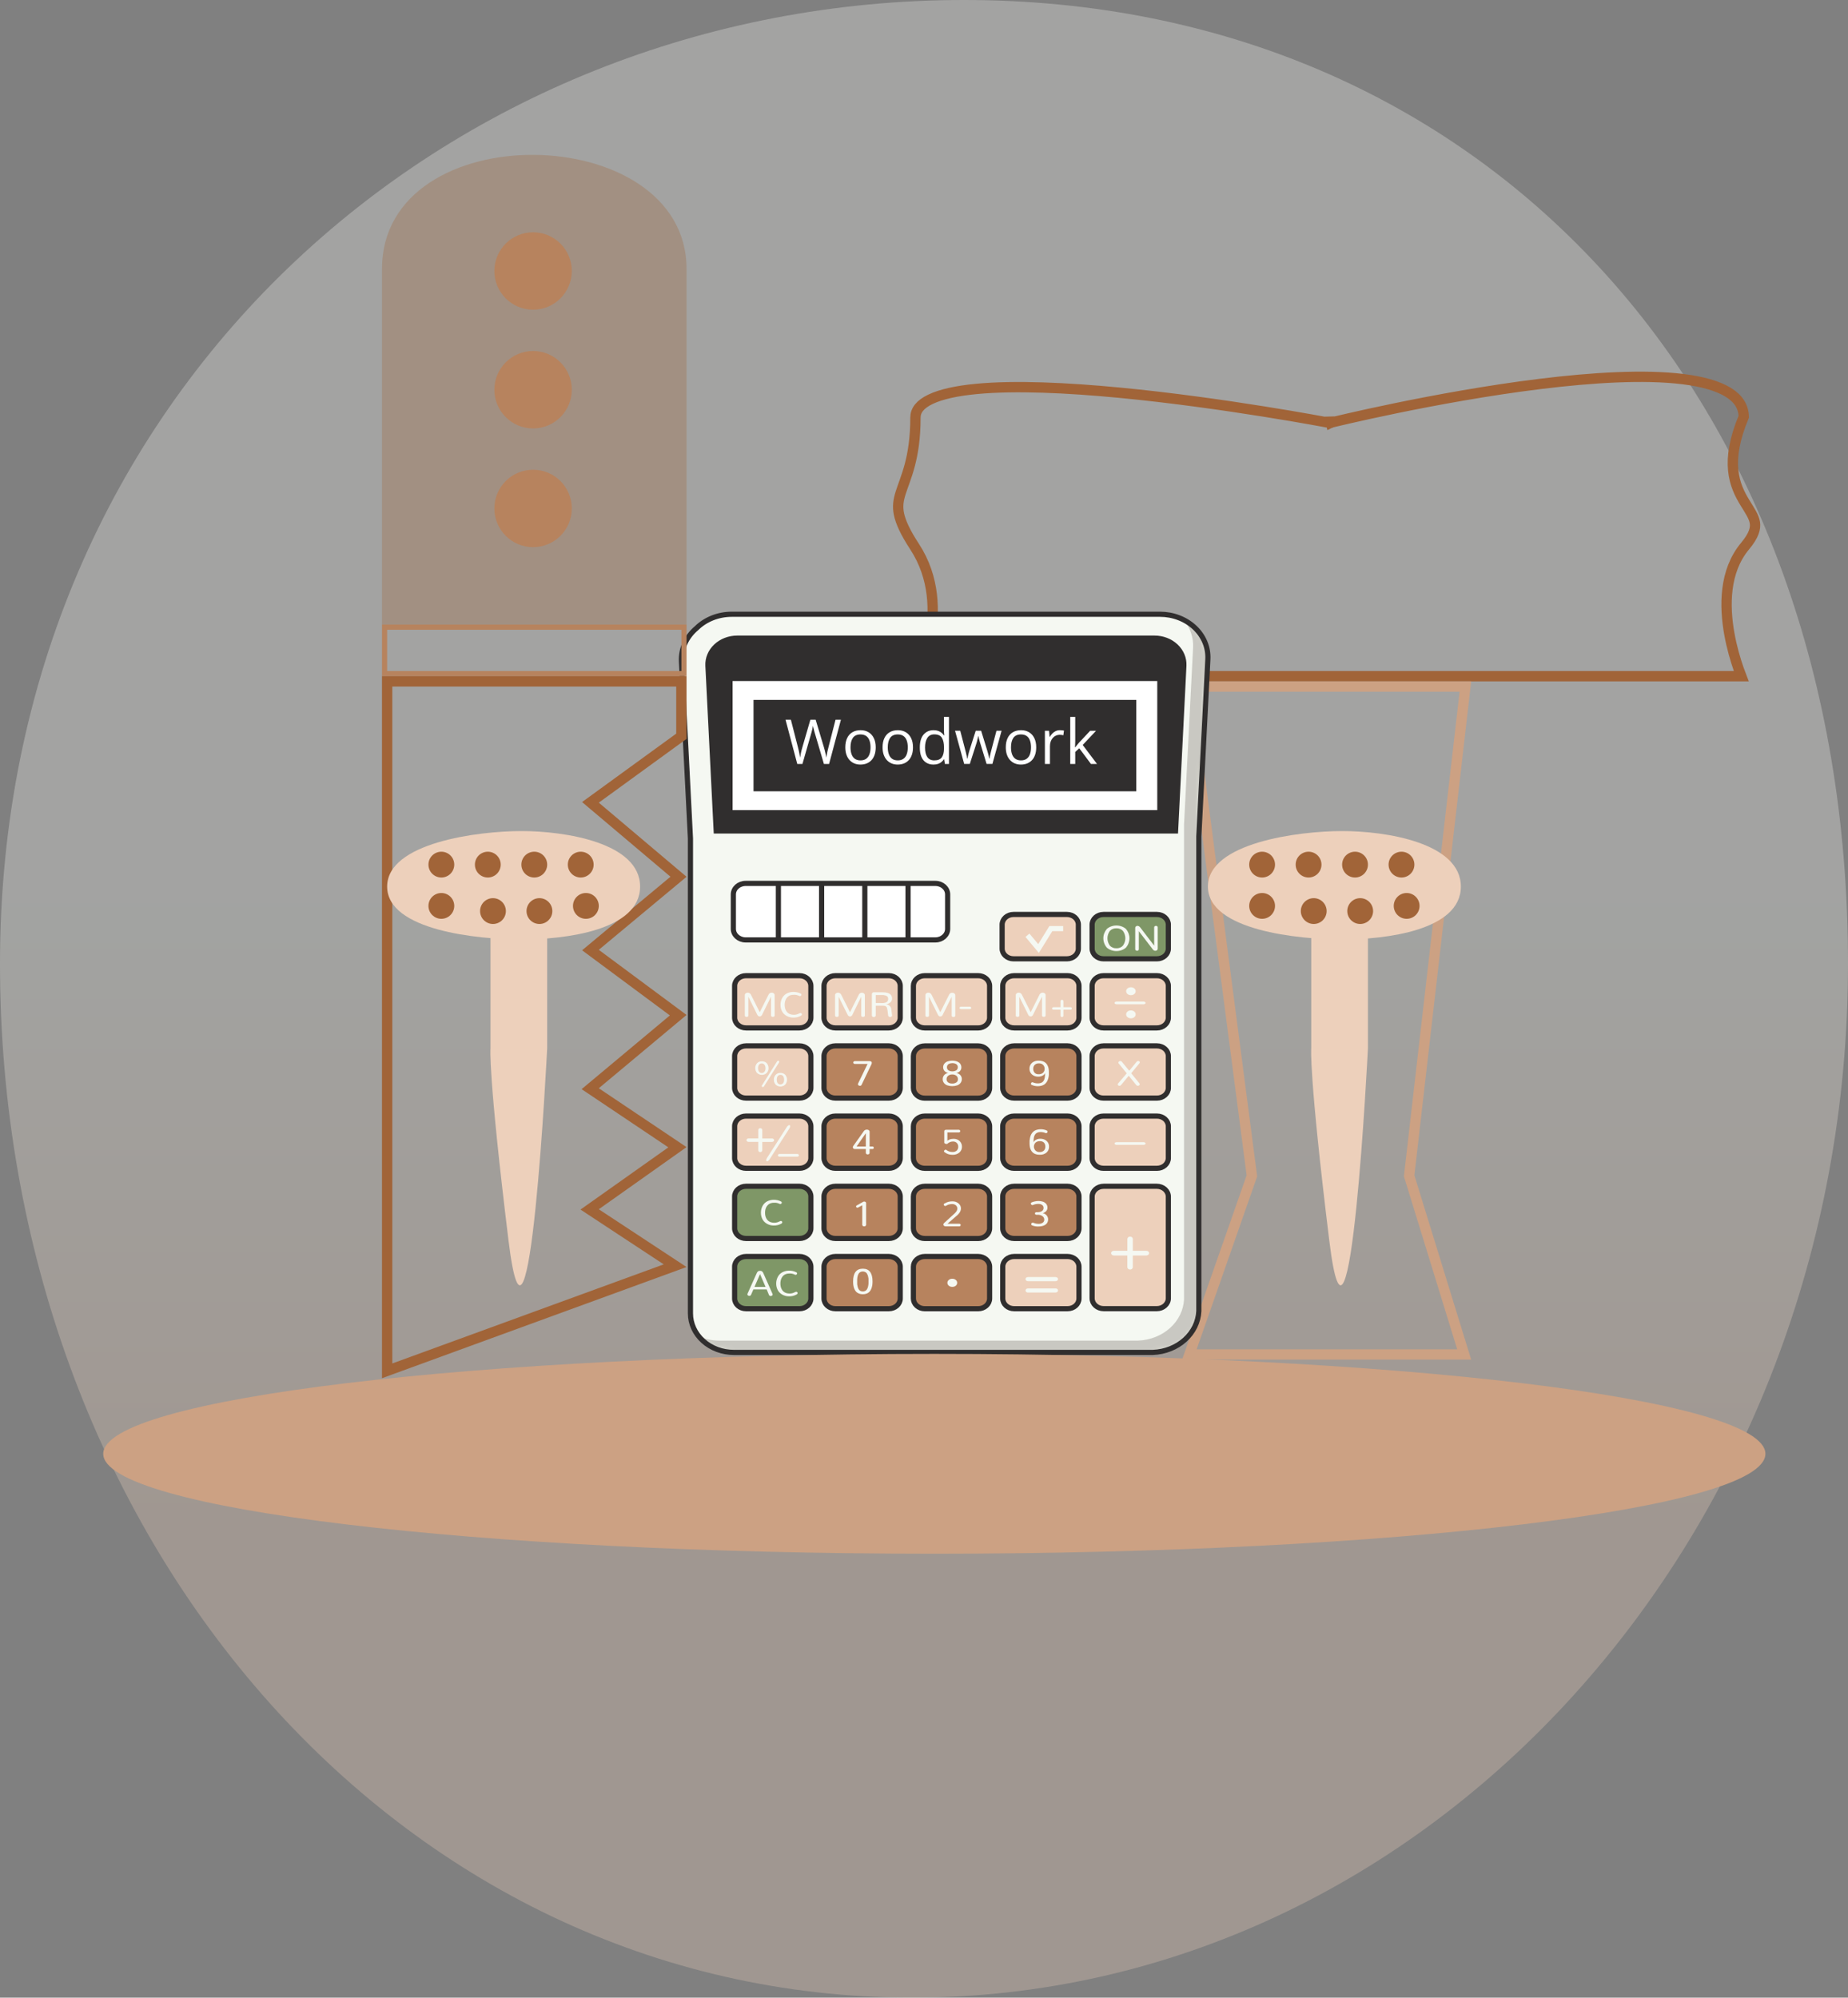 <svg width="358" height="387" viewBox="0 0 358 387" fill="none" xmlns="http://www.w3.org/2000/svg">
<rect x="0" y="0" width="358" height="387" fill="#808080" stroke="none"/>
<path d="M176.747 387C276.85 387 358 297.332 358 186.721C358 76.11 286.864 0 186.761 0C86.657 0 0 76.11 0 186.721C0 297.332 76.644 387 176.747 387Z" fill="url(#paint0_linear_737_7997)" fill-opacity="0.3"/>
<path d="M257.579 80.905C257.395 81.869 257.391 81.888 257.391 81.888C257.39 81.888 257.389 81.887 257.388 81.887L257.334 81.877C257.295 81.87 257.237 81.858 257.161 81.844C257.008 81.815 256.782 81.772 256.485 81.718C255.893 81.608 255.022 81.45 253.914 81.253C251.698 80.859 248.53 80.314 244.729 79.709C237.124 78.498 226.992 77.045 216.866 76.077C206.725 75.108 196.648 74.631 189.131 75.35C185.361 75.71 182.327 76.364 180.265 77.35C178.213 78.33 177.343 79.514 177.343 80.905C177.343 88.864 175.389 92.564 174.477 95.481C174.036 96.889 173.843 98.085 174.149 99.583C174.465 101.124 175.327 103.067 177.181 105.906C181.137 111.966 181.113 118.65 180.146 123.733C179.662 126.282 178.936 128.456 178.331 129.994C178.184 130.368 178.045 130.704 177.917 131H337.326C337.174 130.605 336.998 130.137 336.812 129.604C336.213 127.88 335.492 125.479 335.01 122.783C334.057 117.455 333.989 110.677 338.047 105.812C339.833 103.672 340.123 102.32 339.96 101.262C339.872 100.695 339.642 100.126 339.292 99.481C338.929 98.812 338.503 98.172 338.008 97.353C337.045 95.762 336.02 93.806 335.758 91.079C335.501 88.404 335.986 85.085 337.809 80.722C337.75 78.725 336.733 77.196 334.8 76.004C332.759 74.745 329.752 73.907 325.999 73.444C318.51 72.521 308.456 73.134 298.319 74.384C288.201 75.632 278.075 77.505 270.474 79.067C266.674 79.848 263.508 80.551 261.293 81.059C260.186 81.312 259.316 81.517 258.724 81.658C258.427 81.729 258.2 81.783 258.048 81.82C257.972 81.839 257.914 81.853 257.876 81.862C257.857 81.867 257.842 81.871 257.832 81.873C257.827 81.874 257.824 81.874 257.821 81.875L257.819 81.876L257.579 80.905ZM257.579 80.905L257.818 81.876L257.606 81.929L257.392 81.888L257.579 80.905Z" stroke="#A16438" stroke-width="2"/>
<path d="M283.879 133L273.007 227.576L272.982 227.784L273.044 227.984L283.645 262.396H230.409L242.443 228.021L242.522 227.797L242.491 227.561L230.139 133H283.879Z" stroke="#CCA183" stroke-width="2"/>
<path d="M224.728 119H141.753C140.469 118.999 139.199 119.239 138.024 119.704C136.849 120.17 135.795 120.85 134.929 121.702C133.955 122.521 133.189 123.52 132.685 124.63C132.18 125.741 131.95 126.936 132.009 128.135L133.756 162.442V254.444C133.756 256.448 134.641 258.37 136.218 259.787C137.795 261.204 139.934 262 142.164 262H223.348C225.674 261.91 227.877 261.039 229.523 259.56C231.169 258.081 232.138 256.1 232.239 254.011V162.031L233.99 127.723C234.049 126.597 233.853 125.472 233.414 124.416C232.975 123.36 232.302 122.395 231.436 121.58C230.57 120.765 229.529 120.115 228.376 119.672C227.223 119.229 225.982 119 224.728 119Z" fill="#F5F8F2"/>
<mask id="mask0_737_7997" style="mask-type:luminance" maskUnits="userSpaceOnUse" x="132" y="119" width="102" height="143">
<path d="M224.728 119H141.753C140.469 118.999 139.199 119.239 138.024 119.704C136.849 120.17 135.795 120.85 134.929 121.702C133.955 122.521 133.189 123.52 132.685 124.63C132.18 125.741 131.95 126.936 132.009 128.135L133.756 162.442V254.444C133.756 256.448 134.641 258.37 136.218 259.787C137.795 261.204 139.934 262 142.164 262H223.348C225.674 261.91 227.877 261.039 229.523 259.56C231.169 258.081 232.138 256.1 232.239 254.011V162.031L233.99 127.723C234.049 126.597 233.853 125.472 233.414 124.416C232.975 123.36 232.302 122.395 231.436 121.58C230.57 120.765 229.529 120.115 228.376 119.672C227.223 119.229 225.982 119 224.728 119Z" fill="white"/>
</mask>
<g mask="url(#mask0_737_7997)">
<path opacity="0.2" d="M229.304 120.085C230.58 121.625 231.224 123.514 231.127 125.433L229.375 159.741V251.725C229.275 253.815 228.306 255.795 226.66 257.274C225.014 258.753 222.811 259.624 220.485 259.714H139.301C137.906 259.714 136.533 259.401 135.306 258.805C136.081 259.792 137.109 260.597 138.302 261.152C139.495 261.707 140.82 261.997 142.164 261.996H223.348C225.674 261.905 227.877 261.035 229.523 259.555C231.169 258.076 232.138 256.096 232.239 254.006V162.031L233.99 127.723C234.069 126.185 233.673 124.658 232.846 123.31C232.019 121.962 230.793 120.845 229.304 120.085Z" fill="#1C0E04"/>
</g>
<path d="M224.728 119H141.753C140.469 118.999 139.199 119.239 138.024 119.704C136.849 120.17 135.795 120.85 134.929 121.702C133.955 122.521 133.189 123.52 132.685 124.63C132.18 125.741 131.95 126.936 132.009 128.135L133.756 162.442V254.444C133.756 256.448 134.641 258.37 136.218 259.787C137.795 261.204 139.934 262 142.164 262H223.348C225.674 261.91 227.877 261.039 229.523 259.56C231.169 258.081 232.138 256.1 232.239 254.011V162.031L233.99 127.723C234.049 126.597 233.853 125.472 233.414 124.416C232.975 123.36 232.302 122.395 231.436 121.58C230.57 120.765 229.529 120.115 228.376 119.672C227.223 119.229 225.982 119 224.728 119Z" stroke="#302E2E" stroke-miterlimit="10"/>
<path d="M227.734 160.984L229.342 128.966C229.377 128.277 229.256 127.588 228.986 126.942C228.716 126.295 228.304 125.705 227.773 125.206C227.242 124.707 226.604 124.309 225.898 124.038C225.192 123.767 224.432 123.627 223.663 123.627H142.822C142.054 123.627 141.294 123.767 140.588 124.038C139.881 124.309 139.243 124.707 138.713 125.206C138.182 125.705 137.769 126.295 137.5 126.942C137.23 127.588 137.109 128.277 137.144 128.966L138.747 160.984H227.734Z" fill="#302E2E" stroke="#302E2E" stroke-miterlimit="10"/>
<path d="M224.188 131.938H141.916V156.945H224.188V131.938Z" fill="white"/>
<path d="M220.127 135.588H145.976V153.295H220.127V135.588Z" fill="#302E2E"/>
<path d="M181.208 171.14H144.44C143.13 171.14 142.068 172.094 142.068 173.271V179.957C142.068 181.134 143.13 182.088 144.44 182.088H181.208C182.517 182.088 183.579 181.134 183.579 179.957V173.271C183.579 172.094 182.517 171.14 181.208 171.14Z" fill="white" stroke="#302E2E" stroke-miterlimit="10"/>
<path d="M150.791 171.277V182.088" stroke="#302E2E" stroke-miterlimit="10"/>
<path d="M159.166 171.277V182.088" stroke="#302E2E" stroke-miterlimit="10"/>
<path d="M167.536 171.277V182.088" stroke="#302E2E" stroke-miterlimit="10"/>
<path d="M175.906 171.277V182.088" stroke="#302E2E" stroke-miterlimit="10"/>
<path d="M206.699 177.156H196.339C195.122 177.156 194.135 178.043 194.135 179.138V183.769C194.135 184.863 195.122 185.75 196.339 185.75H206.699C207.917 185.75 208.904 184.863 208.904 183.769V179.138C208.904 178.043 207.917 177.156 206.699 177.156Z" fill="#EDD0BB" stroke="#302E2E" stroke-miterlimit="10"/>
<path d="M154.881 189.018H144.521C143.303 189.018 142.316 189.905 142.316 191V197.154C142.316 198.248 143.303 199.135 144.521 199.135H154.881C156.098 199.135 157.086 198.248 157.086 197.154V191C157.086 189.905 156.098 189.018 154.881 189.018Z" fill="#EDD0BB" stroke="#302E2E" stroke-miterlimit="10"/>
<path d="M172.193 189.018H161.834C160.616 189.018 159.629 189.905 159.629 191V197.154C159.629 198.248 160.616 199.135 161.834 199.135H172.193C173.411 199.135 174.398 198.248 174.398 197.154V191C174.398 189.905 173.411 189.018 172.193 189.018Z" fill="#EDD0BB" stroke="#302E2E" stroke-miterlimit="10"/>
<path d="M179.146 189.018H189.501C190.087 189.018 190.649 189.228 191.063 189.6C191.478 189.972 191.711 190.477 191.711 191.004V197.154C191.711 197.679 191.479 198.184 191.065 198.556C190.652 198.928 190.091 199.138 189.506 199.139H179.151C178.566 199.139 178.005 198.93 177.592 198.559C177.179 198.187 176.946 197.683 176.946 197.158V191C176.946 190.475 177.178 189.972 177.59 189.6C178.003 189.229 178.562 189.019 179.146 189.018Z" fill="#EDD0BB" stroke="#302E2E" stroke-miterlimit="10"/>
<path d="M206.818 189.018H196.459C195.241 189.018 194.254 189.905 194.254 191V197.154C194.254 198.248 195.241 199.135 196.459 199.135H206.818C208.036 199.135 209.023 198.248 209.023 197.154V191C209.023 189.905 208.036 189.018 206.818 189.018Z" fill="#EDD0BB" stroke="#302E2E" stroke-miterlimit="10"/>
<path d="M224.131 189.018H213.771C212.554 189.018 211.567 189.905 211.567 191V197.154C211.567 198.248 212.554 199.135 213.771 199.135H224.131C225.349 199.135 226.336 198.248 226.336 197.154V191C226.336 189.905 225.349 189.018 224.131 189.018Z" fill="#EDD0BB" stroke="#302E2E" stroke-miterlimit="10"/>
<path d="M154.881 202.617H144.521C143.303 202.617 142.316 203.504 142.316 204.598V210.752C142.316 211.847 143.303 212.734 144.521 212.734H154.881C156.098 212.734 157.086 211.847 157.086 210.752V204.598C157.086 203.504 156.098 202.617 154.881 202.617Z" fill="#EDD0BB" stroke="#302E2E" stroke-miterlimit="10"/>
<path d="M172.193 202.617H161.834C160.616 202.617 159.629 203.504 159.629 204.598V210.752C159.629 211.847 160.616 212.734 161.834 212.734H172.193C173.411 212.734 174.398 211.847 174.398 210.752V204.598C174.398 203.504 173.411 202.617 172.193 202.617Z" fill="#B7835E" stroke="#302E2E" stroke-miterlimit="10"/>
<path d="M179.146 202.626H189.501C190.087 202.626 190.649 202.835 191.063 203.208C191.478 203.58 191.711 204.085 191.711 204.612V210.761C191.711 211.287 191.479 211.792 191.065 212.164C190.652 212.536 190.091 212.746 189.506 212.747H179.151C178.566 212.747 178.005 212.538 177.592 212.167C177.179 211.795 176.946 211.291 176.946 210.766V204.599C176.949 204.075 177.182 203.574 177.594 203.205C178.006 202.835 178.564 202.627 179.146 202.626Z" fill="#B7835E" stroke="#302E2E" stroke-miterlimit="10"/>
<path d="M206.818 202.617H196.459C195.241 202.617 194.254 203.504 194.254 204.598V210.752C194.254 211.847 195.241 212.734 196.459 212.734H206.818C208.036 212.734 209.023 211.847 209.023 210.752V204.598C209.023 203.504 208.036 202.617 206.818 202.617Z" fill="#B7835E" stroke="#302E2E" stroke-miterlimit="10"/>
<path d="M224.131 202.617H213.771C212.554 202.617 211.567 203.504 211.567 204.598V210.752C211.567 211.847 212.554 212.734 213.771 212.734H224.131C225.349 212.734 226.336 211.847 226.336 210.752V204.598C226.336 203.504 225.349 202.617 224.131 202.617Z" fill="#EDD0BB" stroke="#302E2E" stroke-miterlimit="10"/>
<path d="M154.881 216.216H144.521C143.303 216.216 142.316 217.103 142.316 218.197V224.351C142.316 225.446 143.303 226.333 144.521 226.333H154.881C156.098 226.333 157.086 225.446 157.086 224.351V218.197C157.086 217.103 156.098 216.216 154.881 216.216Z" fill="#EDD0BB" stroke="#302E2E" stroke-miterlimit="10"/>
<path d="M172.193 216.216H161.834C160.616 216.216 159.629 217.103 159.629 218.197V224.351C159.629 225.446 160.616 226.333 161.834 226.333H172.193C173.411 226.333 174.398 225.446 174.398 224.351V218.197C174.398 217.103 173.411 216.216 172.193 216.216Z" fill="#B7835E" stroke="#302E2E" stroke-miterlimit="10"/>
<path d="M179.146 216.216H189.501C190.087 216.216 190.649 216.425 191.064 216.798C191.478 217.17 191.711 217.675 191.711 218.202V224.351C191.711 224.877 191.479 225.382 191.065 225.754C190.652 226.126 190.091 226.336 189.506 226.337H179.151C178.566 226.337 178.005 226.128 177.592 225.757C177.179 225.385 176.946 224.881 176.946 224.356V218.202C176.946 217.941 177.002 217.684 177.112 217.443C177.223 217.203 177.384 216.984 177.589 216.799C177.793 216.615 178.036 216.469 178.303 216.369C178.57 216.268 178.857 216.217 179.146 216.216Z" fill="#B7835E" stroke="#302E2E" stroke-miterlimit="10"/>
<path d="M206.818 216.216H196.459C195.241 216.216 194.254 217.103 194.254 218.197V224.351C194.254 225.446 195.241 226.333 196.459 226.333H206.818C208.036 226.333 209.023 225.446 209.023 224.351V218.197C209.023 217.103 208.036 216.216 206.818 216.216Z" fill="#B7835E" stroke="#302E2E" stroke-miterlimit="10"/>
<path d="M224.131 216.216H213.771C212.554 216.216 211.567 217.103 211.567 218.197V224.351C211.567 225.446 212.554 226.333 213.771 226.333H224.131C225.349 226.333 226.336 225.446 226.336 224.351V218.197C226.336 217.103 225.349 216.216 224.131 216.216Z" fill="#EDD0BB" stroke="#302E2E" stroke-miterlimit="10"/>
<path d="M154.881 229.815H144.521C143.303 229.815 142.316 230.702 142.316 231.796V237.95C142.316 239.044 143.303 239.931 144.521 239.931H154.881C156.098 239.931 157.086 239.044 157.086 237.95V231.796C157.086 230.702 156.098 229.815 154.881 229.815Z" fill="#7F9767" stroke="#302E2E" stroke-miterlimit="10"/>
<path d="M172.193 229.815H161.834C160.616 229.815 159.629 230.702 159.629 231.796V237.95C159.629 239.044 160.616 239.931 161.834 239.931H172.193C173.411 239.931 174.398 239.044 174.398 237.95V231.796C174.398 230.702 173.411 229.815 172.193 229.815Z" fill="#B7835E" stroke="#302E2E" stroke-miterlimit="10"/>
<path d="M179.146 229.815H189.501C190.087 229.815 190.649 230.024 191.063 230.396C191.478 230.769 191.711 231.274 191.711 231.8V237.95C191.711 238.476 191.479 238.98 191.065 239.352C190.652 239.725 190.091 239.934 189.506 239.936H179.151C178.566 239.936 178.005 239.727 177.592 239.355C177.179 238.984 176.946 238.48 176.946 237.954V231.787C176.949 231.264 177.182 230.763 177.594 230.393C178.006 230.024 178.564 229.816 179.146 229.815Z" fill="#B7835E" stroke="#302E2E" stroke-miterlimit="10"/>
<path d="M206.818 229.815H196.459C195.241 229.815 194.254 230.702 194.254 231.796V237.95C194.254 239.044 195.241 239.931 196.459 239.931H206.818C208.036 239.931 209.023 239.044 209.023 237.95V231.796C209.023 230.702 208.036 229.815 206.818 229.815Z" fill="#B7835E" stroke="#302E2E" stroke-miterlimit="10"/>
<path d="M154.881 243.418H144.521C143.303 243.418 142.316 244.305 142.316 245.399V251.553C142.316 252.647 143.303 253.535 144.521 253.535H154.881C156.098 253.535 157.086 252.647 157.086 251.553V245.399C157.086 244.305 156.098 243.418 154.881 243.418Z" fill="#7F9767" stroke="#302E2E" stroke-miterlimit="10"/>
<path d="M172.193 243.418H161.834C160.616 243.418 159.629 244.305 159.629 245.399V251.553C159.629 252.647 160.616 253.535 161.834 253.535H172.193C173.411 253.535 174.398 252.647 174.398 251.553V245.399C174.398 244.305 173.411 243.418 172.193 243.418Z" fill="#B7835E" stroke="#302E2E" stroke-miterlimit="10"/>
<path d="M179.146 243.418H189.501C190.087 243.418 190.649 243.627 191.063 244C191.478 244.372 191.711 244.877 191.711 245.404V251.553C191.711 252.079 191.479 252.584 191.065 252.956C190.652 253.328 190.091 253.538 189.506 253.539H179.151C178.566 253.539 178.005 253.33 177.592 252.959C177.179 252.587 176.946 252.083 176.946 251.558V245.399C176.946 244.875 177.178 244.371 177.59 244C178.003 243.628 178.562 243.419 179.146 243.418Z" fill="#B7835E" stroke="#302E2E" stroke-miterlimit="10"/>
<path d="M206.818 243.418H196.459C195.241 243.418 194.254 244.305 194.254 245.399V251.553C194.254 252.647 195.241 253.535 196.459 253.535H206.818C208.036 253.535 209.023 252.647 209.023 251.553V245.399C209.023 244.305 208.036 243.418 206.818 243.418Z" fill="#EDD0BB" stroke="#302E2E" stroke-miterlimit="10"/>
<path d="M224.093 229.815H213.805C213.211 229.816 212.641 230.029 212.222 230.407C211.802 230.784 211.567 231.296 211.567 231.83V251.515C211.567 252.048 211.802 252.56 212.222 252.937C212.642 253.314 213.211 253.526 213.805 253.526H224.093C224.387 253.526 224.679 253.475 224.951 253.374C225.223 253.273 225.47 253.125 225.678 252.938C225.887 252.751 226.052 252.529 226.165 252.285C226.278 252.041 226.336 251.779 226.336 251.515V231.83C226.336 231.296 226.099 230.783 225.679 230.405C225.258 230.027 224.688 229.815 224.093 229.815Z" fill="#EDD0BB" stroke="#302E2E" stroke-miterlimit="10"/>
<path d="M224.131 177.156H213.771C212.554 177.156 211.567 178.043 211.567 179.138V183.769C211.567 184.863 212.554 185.75 213.771 185.75H224.131C225.349 185.75 226.336 184.863 226.336 183.769V179.138C226.336 178.043 225.349 177.156 224.131 177.156Z" fill="#7F9767" stroke="#302E2E" stroke-miterlimit="10"/>
<path d="M214.415 183.58C213.978 183.06 213.742 182.425 213.742 181.773C213.742 181.12 213.978 180.486 214.415 179.965C214.915 179.536 215.58 179.296 216.272 179.296C216.963 179.296 217.628 179.536 218.128 179.965C218.565 180.486 218.801 181.12 218.801 181.773C218.801 182.425 218.565 183.06 218.128 183.58C217.628 184.01 216.963 184.249 216.272 184.249C215.58 184.249 214.915 184.01 214.415 183.58ZM217.546 183.186C217.845 182.763 218.004 182.272 218.004 181.771C218.004 181.269 217.845 180.778 217.546 180.355C217.394 180.185 217.2 180.049 216.978 179.959C216.756 179.87 216.514 179.829 216.272 179.841C216.028 179.83 215.786 179.87 215.563 179.96C215.341 180.049 215.146 180.185 214.993 180.355C214.697 180.779 214.54 181.27 214.54 181.771C214.54 182.271 214.697 182.762 214.993 183.186C215.145 183.358 215.34 183.494 215.562 183.585C215.785 183.675 216.028 183.716 216.272 183.705C216.515 183.716 216.757 183.675 216.979 183.585C217.201 183.495 217.395 183.358 217.546 183.186Z" fill="#F5F8F2"/>
<path d="M220.022 184.095C219.988 184.068 219.96 184.034 219.942 183.997C219.924 183.959 219.916 183.918 219.917 183.876V179.798C219.913 179.74 219.922 179.683 219.943 179.628C219.965 179.574 219.998 179.523 220.042 179.481C220.08 179.443 220.128 179.413 220.18 179.393C220.233 179.373 220.29 179.364 220.347 179.365C220.443 179.367 220.536 179.39 220.619 179.434C220.715 179.481 220.796 179.549 220.858 179.631L223.587 183.199V179.665C223.585 179.624 223.592 179.583 223.61 179.546C223.627 179.508 223.653 179.474 223.687 179.446C223.755 179.391 223.844 179.362 223.935 179.365C224.024 179.363 224.109 179.392 224.174 179.446C224.21 179.473 224.238 179.506 224.256 179.544C224.274 179.582 224.282 179.624 224.279 179.665V183.756C224.283 183.814 224.273 183.872 224.251 183.927C224.229 183.982 224.194 184.031 224.15 184.074C224.062 184.15 223.944 184.193 223.821 184.194C223.732 184.193 223.646 184.172 223.568 184.134C223.484 184.096 223.411 184.04 223.358 183.971L220.619 180.403V183.894C220.622 183.935 220.614 183.976 220.596 184.014C220.577 184.052 220.549 184.086 220.514 184.112C220.444 184.165 220.357 184.194 220.266 184.194C220.174 184.19 220.087 184.155 220.022 184.095Z" fill="#F5F8F2"/>
<path d="M146.912 196.836C146.826 196.78 146.758 196.705 146.716 196.617L144.974 193.097V196.759C144.976 196.795 144.967 196.83 144.949 196.862C144.931 196.893 144.903 196.92 144.869 196.939C144.798 196.979 144.715 197.001 144.631 197.001C144.546 197.001 144.464 196.979 144.392 196.939C144.358 196.92 144.331 196.893 144.313 196.862C144.294 196.83 144.285 196.795 144.287 196.759V192.762C144.288 192.7 144.303 192.638 144.333 192.582C144.363 192.526 144.406 192.476 144.459 192.436C144.569 192.351 144.71 192.305 144.855 192.307C144.981 192.306 145.105 192.341 145.208 192.406C145.328 192.48 145.421 192.585 145.475 192.706L147.179 196.099L148.878 192.706C148.929 192.584 149.02 192.479 149.14 192.406C149.253 192.337 149.387 192.303 149.523 192.308C149.659 192.314 149.789 192.359 149.894 192.436C149.947 192.476 149.99 192.526 150.02 192.582C150.05 192.638 150.065 192.7 150.066 192.762V196.746C150.068 196.782 150.059 196.817 150.041 196.849C150.022 196.881 149.995 196.907 149.961 196.926C149.89 196.97 149.804 196.993 149.718 196.991C149.631 196.992 149.546 196.97 149.474 196.926C149.442 196.906 149.415 196.879 149.397 196.848C149.378 196.817 149.369 196.782 149.369 196.746V193.084L147.618 196.622C147.576 196.709 147.508 196.785 147.422 196.84C147.349 196.889 147.261 196.916 147.169 196.918C147.076 196.915 146.986 196.887 146.912 196.836Z" fill="#F5F8F2"/>
<path d="M152.342 196.785C151.969 196.57 151.673 196.263 151.488 195.901C151.292 195.509 151.194 195.083 151.202 194.653C151.201 194.322 151.261 193.994 151.378 193.68C151.482 193.393 151.643 193.125 151.855 192.891C152.076 192.661 152.349 192.478 152.657 192.355C152.994 192.224 153.359 192.158 153.726 192.162C154.2 192.159 154.667 192.266 155.081 192.475C155.131 192.494 155.173 192.527 155.202 192.568C155.231 192.61 155.245 192.658 155.244 192.706C155.245 192.741 155.238 192.776 155.224 192.808C155.21 192.841 155.189 192.87 155.162 192.895C155.138 192.921 155.107 192.942 155.072 192.956C155.038 192.97 155 192.977 154.962 192.977C154.92 192.974 154.88 192.963 154.843 192.947L154.747 192.904L154.623 192.852L154.475 192.801L154.28 192.749L154.046 192.719C153.949 192.715 153.852 192.715 153.755 192.719C153.53 192.717 153.308 192.751 153.096 192.818C152.919 192.882 152.757 192.977 152.619 193.097C152.479 193.222 152.363 193.367 152.275 193.526C152.184 193.694 152.116 193.873 152.075 194.057C151.986 194.455 151.986 194.865 152.075 195.262C152.116 195.445 152.183 195.623 152.275 195.79C152.362 195.949 152.478 196.095 152.619 196.219C152.765 196.34 152.937 196.433 153.125 196.493C153.34 196.564 153.568 196.599 153.798 196.596C153.995 196.598 154.192 196.57 154.38 196.515C154.568 196.454 154.75 196.377 154.924 196.287C154.967 196.264 155.017 196.252 155.067 196.253C155.104 196.253 155.14 196.259 155.174 196.273C155.208 196.286 155.238 196.306 155.263 196.33C155.29 196.353 155.311 196.381 155.326 196.412C155.341 196.443 155.348 196.477 155.348 196.51C155.345 196.565 155.326 196.618 155.293 196.664C155.259 196.71 155.212 196.748 155.158 196.772C154.718 197.024 154.204 197.152 153.683 197.141C153.207 197.143 152.741 197.019 152.342 196.785Z" fill="#F5F8F2"/>
<path d="M148.525 249.799H145.948L145.504 250.824C145.482 250.891 145.436 250.949 145.372 250.989C145.309 251.03 145.233 251.05 145.156 251.047C145.061 251.047 144.97 251.016 144.898 250.961C144.862 250.937 144.834 250.905 144.814 250.868C144.794 250.832 144.784 250.792 144.784 250.751C144.785 250.709 144.794 250.667 144.812 250.627L146.592 246.656C146.642 246.51 146.736 246.379 146.864 246.278C146.976 246.22 147.104 246.189 147.234 246.189C147.364 246.189 147.491 246.22 147.604 246.278C147.733 246.379 147.829 246.509 147.881 246.656L149.651 250.657C149.672 250.696 149.684 250.738 149.684 250.781C149.683 250.822 149.672 250.862 149.652 250.899C149.631 250.935 149.601 250.967 149.565 250.992C149.492 251.047 149.399 251.078 149.303 251.077C149.226 251.079 149.151 251.058 149.089 251.018C149.027 250.978 148.981 250.92 148.959 250.854L148.525 249.799ZM147.236 246.827L146.158 249.315H148.31L147.236 246.827Z" fill="#F5F8F2"/>
<path d="M151.507 250.781C151.134 250.568 150.837 250.263 150.653 249.902C150.457 249.51 150.359 249.084 150.367 248.654C150.365 248.323 150.425 247.994 150.543 247.681C150.647 247.392 150.808 247.123 151.02 246.887C151.238 246.657 151.513 246.475 151.822 246.356C152.158 246.22 152.523 246.153 152.891 246.158C153.365 246.155 153.832 246.263 154.246 246.471C154.295 246.492 154.336 246.525 154.365 246.566C154.394 246.607 154.409 246.654 154.408 246.703C154.409 246.773 154.38 246.84 154.327 246.892C154.303 246.918 154.272 246.938 154.237 246.952C154.203 246.967 154.165 246.974 154.127 246.973C154.084 246.971 154.042 246.963 154.003 246.947L153.912 246.904L153.788 246.849L153.64 246.802L153.445 246.75C153.367 246.734 153.289 246.723 153.211 246.716C153.114 246.711 153.017 246.711 152.92 246.716C152.695 246.713 152.472 246.748 152.261 246.819C152.082 246.881 151.919 246.975 151.784 247.097C151.646 247.223 151.531 247.368 151.445 247.526C151.353 247.694 151.286 247.871 151.245 248.054C151.2 248.253 151.178 248.455 151.178 248.658C151.177 248.861 151.2 249.064 151.245 249.263C151.285 249.445 151.352 249.621 151.445 249.786C151.53 249.947 151.646 250.092 151.789 250.215C151.935 250.338 152.107 250.433 152.294 250.494C152.511 250.561 152.738 250.595 152.967 250.593C153.165 250.596 153.361 250.57 153.55 250.515C153.737 250.453 153.919 250.377 154.094 250.288C154.136 250.264 154.186 250.25 154.237 250.249C154.274 250.249 154.31 250.256 154.344 250.269C154.378 250.282 154.408 250.302 154.432 250.327C154.459 250.35 154.48 250.378 154.494 250.409C154.508 250.44 154.514 250.473 154.513 250.507C154.511 250.562 154.492 250.615 154.46 250.662C154.427 250.708 154.381 250.747 154.327 250.773C153.887 251.023 153.374 251.15 152.853 251.137C152.375 251.142 151.906 251.018 151.507 250.781Z" fill="#F5F8F2"/>
<path d="M148.544 237.058C148.172 236.845 147.877 236.54 147.694 236.179C147.498 235.787 147.4 235.361 147.408 234.931C147.405 234.6 147.463 234.271 147.58 233.957C147.683 233.669 147.845 233.4 148.057 233.164C148.273 232.934 148.546 232.752 148.854 232.632C149.192 232.498 149.558 232.43 149.928 232.435C150.4 232.432 150.866 232.54 151.278 232.748C151.322 232.766 151.36 232.793 151.389 232.827C151.419 232.861 151.438 232.901 151.446 232.943C151.454 232.985 151.45 233.029 151.435 233.07C151.42 233.111 151.394 233.147 151.359 233.177C151.336 233.203 151.306 233.224 151.272 233.238C151.238 233.252 151.201 233.259 151.164 233.258C151.121 233.258 151.078 233.249 151.039 233.233L150.949 233.19L150.82 233.134L150.672 233.087L150.476 233.035C150.399 233.019 150.321 233.008 150.243 233.001C150.146 232.997 150.048 232.997 149.951 233.001C149.727 232.999 149.504 233.034 149.293 233.104C149.114 233.165 148.951 233.26 148.816 233.383C148.678 233.509 148.562 233.654 148.472 233.812C148.38 233.979 148.313 234.156 148.272 234.339C148.229 234.538 148.208 234.741 148.21 234.944C148.208 235.147 148.228 235.349 148.272 235.548C148.312 235.73 148.379 235.906 148.472 236.072C148.56 236.23 148.676 236.375 148.816 236.501C148.963 236.622 149.134 236.717 149.322 236.779C149.538 236.847 149.766 236.88 149.994 236.878C150.192 236.881 150.389 236.855 150.577 236.801C150.765 236.739 150.947 236.663 151.121 236.573C151.164 236.55 151.213 236.537 151.264 236.535C151.301 236.535 151.338 236.542 151.373 236.555C151.407 236.568 151.438 236.588 151.464 236.612C151.516 236.66 151.545 236.725 151.545 236.792C151.543 236.847 151.524 236.901 151.491 236.947C151.459 236.994 151.413 237.032 151.359 237.058C150.918 237.307 150.405 237.434 149.885 237.423C149.407 237.424 148.94 237.297 148.544 237.058Z" fill="#F5F8F2"/>
<path d="M146.649 207.862C146.426 207.59 146.306 207.261 146.306 206.923C146.306 206.585 146.426 206.256 146.649 205.984C146.763 205.857 146.909 205.756 147.075 205.691C147.242 205.625 147.423 205.596 147.604 205.606C147.802 205.604 147.997 205.642 148.176 205.718C148.337 205.788 148.477 205.892 148.582 206.022C148.681 206.154 148.757 206.299 148.806 206.451C148.859 206.605 148.884 206.766 148.883 206.927C148.896 207.268 148.772 207.601 148.534 207.866C148.417 207.983 148.273 208.077 148.113 208.14C147.952 208.204 147.779 208.237 147.604 208.237C147.428 208.237 147.255 208.204 147.095 208.14C146.934 208.077 146.791 207.983 146.673 207.866L146.649 207.862ZM148 207.716C148.11 207.624 148.191 207.507 148.234 207.377C148.278 207.228 148.299 207.073 148.296 206.919C148.292 206.772 148.266 206.626 148.219 206.485C148.179 206.355 148.098 206.237 147.985 206.147C147.87 206.054 147.72 206.005 147.566 206.009C147.413 206.005 147.264 206.054 147.15 206.147C147.04 206.238 146.959 206.356 146.917 206.485C146.872 206.634 146.851 206.787 146.855 206.94C146.852 207.095 146.872 207.249 146.917 207.399C146.961 207.528 147.042 207.644 147.15 207.738C147.264 207.83 147.413 207.879 147.566 207.875C147.646 207.876 147.726 207.862 147.8 207.835C147.875 207.808 147.943 207.767 148 207.716ZM147.632 210.534C147.611 210.516 147.594 210.495 147.583 210.472C147.571 210.448 147.565 210.422 147.566 210.397C147.569 210.355 147.584 210.316 147.608 210.281L150.534 205.628C150.552 205.59 150.583 205.558 150.62 205.536C150.658 205.513 150.703 205.5 150.748 205.499C150.777 205.499 150.805 205.503 150.831 205.513C150.857 205.522 150.881 205.537 150.901 205.555C150.941 205.593 150.963 205.644 150.963 205.696C150.96 205.746 150.943 205.795 150.915 205.838L148 210.461C147.982 210.497 147.954 210.529 147.917 210.551C147.881 210.574 147.839 210.587 147.795 210.589C147.735 210.59 147.677 210.57 147.632 210.534ZM150.252 210.105C150.019 209.834 149.899 209.499 149.913 209.157C149.9 208.819 150.024 208.489 150.262 208.227C150.372 208.103 150.514 208.005 150.675 207.939C150.835 207.874 151.011 207.843 151.187 207.849C151.386 207.846 151.582 207.886 151.76 207.965C151.92 208.032 152.058 208.136 152.161 208.265C152.261 208.396 152.336 208.541 152.385 208.694C152.437 208.848 152.463 209.009 152.462 209.17C152.466 209.397 152.416 209.623 152.314 209.83C152.218 210.023 152.064 210.188 151.87 210.306C151.618 210.451 151.319 210.511 151.023 210.477C150.727 210.442 150.454 210.315 150.252 210.118V210.105ZM151.603 209.955C151.712 209.864 151.793 209.748 151.836 209.62C151.88 209.469 151.901 209.313 151.898 209.157C151.901 209.04 151.888 208.924 151.86 208.81C151.838 208.708 151.799 208.61 151.746 208.518C151.693 208.427 151.613 208.351 151.514 208.299C151.415 208.248 151.302 208.222 151.187 208.227C151.033 208.223 150.883 208.272 150.767 208.364C150.657 208.455 150.578 208.572 150.538 208.703C150.449 209.002 150.449 209.317 150.538 209.616C150.578 209.746 150.657 209.864 150.767 209.955C150.883 210.047 151.033 210.096 151.187 210.092C151.342 210.093 151.491 210.039 151.603 209.942V209.955Z" fill="#F5F8F2"/>
<path d="M166.314 210.264C166.278 210.237 166.249 210.203 166.229 210.164C166.209 210.125 166.199 210.083 166.2 210.041C166.201 209.99 166.214 209.941 166.238 209.895L168.07 206.112H165.603C165.562 206.114 165.52 206.107 165.482 206.093C165.443 206.079 165.408 206.058 165.379 206.031C165.326 205.98 165.297 205.912 165.297 205.842C165.297 205.772 165.326 205.705 165.379 205.654C165.407 205.626 165.442 205.604 165.481 205.59C165.52 205.576 165.562 205.57 165.603 205.572H168.467C168.578 205.567 168.688 205.598 168.777 205.658C168.813 205.687 168.842 205.722 168.861 205.762C168.88 205.803 168.889 205.846 168.886 205.889C168.885 205.988 168.863 206.086 168.82 206.177L166.911 210.165C166.887 210.223 166.843 210.273 166.786 210.307C166.728 210.341 166.66 210.358 166.591 210.354C166.49 210.356 166.391 210.324 166.314 210.264Z" fill="#F5F8F2"/>
<path d="M183.532 210.277C183.266 210.182 183.037 210.02 182.873 209.809C182.704 209.592 182.617 209.332 182.625 209.067C182.62 208.787 182.717 208.513 182.902 208.287C183.096 208.061 183.377 207.908 183.689 207.858C183.4 207.81 183.141 207.67 182.959 207.463C182.791 207.259 182.703 207.01 182.711 206.756C182.703 206.502 182.789 206.254 182.954 206.048C183.114 205.854 183.332 205.705 183.584 205.619C183.867 205.522 184.168 205.474 184.472 205.478C184.705 205.478 184.938 205.505 185.164 205.559C185.363 205.611 185.552 205.693 185.722 205.799C185.883 205.906 186.014 206.046 186.104 206.207C186.197 206.381 186.244 206.571 186.242 206.764C186.251 207.021 186.161 207.272 185.989 207.476C185.808 207.679 185.553 207.817 185.269 207.866C185.578 207.927 185.857 208.078 186.061 208.295C186.244 208.517 186.338 208.787 186.328 209.063C186.332 209.327 186.245 209.586 186.08 209.805C185.913 210.015 185.683 210.177 185.416 210.272C184.808 210.472 184.14 210.472 183.532 210.272V210.277ZM185.264 209.706C185.368 209.63 185.45 209.533 185.503 209.423C185.556 209.312 185.579 209.192 185.569 209.072C185.576 208.945 185.552 208.819 185.499 208.701C185.445 208.584 185.363 208.479 185.259 208.394C185.039 208.232 184.761 208.148 184.476 208.158C184.191 208.148 183.911 208.231 183.689 208.394C183.584 208.479 183.501 208.584 183.447 208.701C183.392 208.818 183.367 208.945 183.374 209.072C183.368 209.242 183.421 209.41 183.527 209.552C183.625 209.678 183.763 209.775 183.923 209.831C184.099 209.892 184.287 209.921 184.476 209.916C184.753 209.925 185.025 209.851 185.249 209.706H185.264ZM185.264 207.348C185.359 207.274 185.434 207.181 185.483 207.077C185.532 206.973 185.553 206.86 185.545 206.747C185.554 206.634 185.532 206.52 185.479 206.417C185.427 206.313 185.346 206.223 185.245 206.155C185.024 206.021 184.762 205.954 184.495 205.962C184.364 205.963 184.232 205.977 184.104 206.005C183.986 206.034 183.873 206.078 183.77 206.138C183.667 206.2 183.584 206.286 183.532 206.387C183.472 206.499 183.443 206.623 183.446 206.747C183.438 206.86 183.459 206.973 183.508 207.077C183.557 207.181 183.632 207.274 183.727 207.348C183.956 207.482 184.223 207.553 184.495 207.553C184.768 207.553 185.035 207.482 185.264 207.348Z" fill="#F5F8F2"/>
<path d="M199.861 210.178C199.816 210.16 199.778 210.131 199.753 210.093C199.727 210.055 199.715 210.012 199.718 209.968C199.719 209.892 199.747 209.818 199.799 209.758C199.821 209.728 199.85 209.704 199.884 209.687C199.918 209.67 199.956 209.66 199.995 209.659C200.026 209.66 200.057 209.668 200.085 209.68C200.383 209.811 200.709 209.88 201.04 209.882C201.201 209.886 201.361 209.868 201.517 209.83C201.641 209.801 201.759 209.753 201.865 209.689C201.963 209.626 202.047 209.548 202.113 209.457C202.184 209.364 202.241 209.263 202.285 209.157C202.334 209.036 202.369 208.911 202.39 208.784C202.418 208.642 202.435 208.499 202.443 208.355C202.443 208.218 202.443 208.059 202.443 207.888C202.363 208.092 202.203 208.264 201.994 208.372C201.739 208.514 201.444 208.587 201.145 208.582C200.918 208.591 200.691 208.557 200.479 208.483C200.268 208.409 200.075 208.297 199.914 208.154C199.755 208.008 199.631 207.836 199.549 207.646C199.467 207.457 199.429 207.255 199.436 207.051C199.426 206.842 199.463 206.632 199.545 206.435C199.627 206.238 199.752 206.058 199.914 205.906C200.088 205.758 200.295 205.644 200.52 205.57C200.746 205.496 200.986 205.465 201.226 205.478C201.493 205.475 201.758 205.516 202.008 205.598C202.219 205.668 202.411 205.777 202.571 205.919C202.724 206.061 202.847 206.227 202.934 206.408C203.03 206.597 203.097 206.796 203.135 207C203.174 207.22 203.193 207.442 203.192 207.665C203.192 207.862 203.192 208.042 203.192 208.214C203.192 208.385 203.149 208.565 203.111 208.758C203.073 208.935 203.019 209.109 202.948 209.277C202.882 209.439 202.792 209.592 202.681 209.732C202.575 209.875 202.443 210.001 202.29 210.105C202.125 210.212 201.941 210.293 201.746 210.345C201.511 210.404 201.269 210.433 201.025 210.431C200.621 210.43 200.222 210.343 199.861 210.178ZM202.061 207.823C202.166 207.718 202.247 207.596 202.3 207.463C202.352 207.329 202.375 207.188 202.366 207.047C202.376 206.777 202.274 206.512 202.08 206.305C201.98 206.204 201.855 206.124 201.715 206.072C201.576 206.02 201.424 205.997 201.274 206.005C201.121 205.996 200.968 206.017 200.825 206.067C200.683 206.116 200.554 206.193 200.448 206.292C200.248 206.505 200.145 206.778 200.162 207.056C200.148 207.329 200.241 207.597 200.424 207.815C200.517 207.917 200.636 207.997 200.77 208.048C200.905 208.1 201.051 208.121 201.197 208.111C201.356 208.12 201.514 208.1 201.663 208.05C201.812 208.001 201.948 207.923 202.061 207.823Z" fill="#F5F8F2"/>
<path d="M167.841 223.567C167.806 223.539 167.777 223.505 167.758 223.466C167.739 223.428 167.73 223.386 167.732 223.344V222.602H165.594C165.542 222.604 165.49 222.595 165.442 222.576C165.394 222.558 165.351 222.53 165.317 222.495C165.247 222.429 165.21 222.341 165.212 222.25C165.214 222.176 165.237 222.104 165.279 222.04L167.326 219.154C167.386 219.056 167.475 218.975 167.583 218.919C167.69 218.863 167.813 218.835 167.937 218.836C168.073 218.833 168.205 218.874 168.309 218.952C168.363 218.996 168.404 219.051 168.431 219.112C168.457 219.173 168.468 219.239 168.462 219.304V222.109H169.001C169.039 222.107 169.077 222.112 169.113 222.125C169.148 222.137 169.18 222.157 169.206 222.181C169.253 222.229 169.279 222.29 169.278 222.353C169.28 222.418 169.254 222.481 169.206 222.529C169.18 222.554 169.148 222.573 169.113 222.586C169.077 222.598 169.039 222.604 169.001 222.602H168.457V223.344C168.459 223.386 168.45 223.428 168.431 223.466C168.412 223.505 168.383 223.539 168.347 223.567C168.278 223.62 168.19 223.649 168.099 223.648C168.005 223.649 167.914 223.62 167.841 223.567ZM167.732 222.109V219.535L165.942 222.109H167.732Z" fill="#F5F8F2"/>
<path d="M183.66 223.584C183.396 223.488 183.152 223.351 182.94 223.181C182.917 223.163 182.898 223.14 182.886 223.115C182.873 223.09 182.867 223.062 182.868 223.035C182.871 222.956 182.906 222.881 182.968 222.825C182.995 222.796 183.027 222.772 183.064 222.755C183.101 222.738 183.142 222.728 183.183 222.726C183.232 222.726 183.279 222.741 183.317 222.769C183.643 223.032 184.067 223.176 184.505 223.172C184.658 223.182 184.812 223.163 184.957 223.117C185.101 223.07 185.234 222.997 185.345 222.902C185.547 222.69 185.649 222.417 185.631 222.138C185.643 221.875 185.542 221.617 185.35 221.418C185.255 221.326 185.14 221.254 185.011 221.207C184.883 221.159 184.744 221.138 184.605 221.144C184.399 221.146 184.195 221.188 184.009 221.268C183.825 221.337 183.662 221.442 183.532 221.577C183.511 221.592 183.488 221.604 183.462 221.612C183.437 221.619 183.41 221.622 183.384 221.62C183.277 221.618 183.172 221.593 183.078 221.547C182.973 221.495 182.926 221.439 182.926 221.371V219.175C182.926 218.974 183.045 218.871 183.288 218.871H185.741C185.779 218.868 185.818 218.874 185.854 218.887C185.889 218.901 185.921 218.921 185.946 218.948C185.995 218.998 186.022 219.062 186.023 219.128C186.023 219.194 185.998 219.258 185.951 219.308C185.924 219.333 185.891 219.352 185.855 219.365C185.819 219.378 185.78 219.383 185.741 219.381H183.532V221.006L183.579 220.963C183.621 220.929 183.665 220.897 183.713 220.869C183.786 220.826 183.863 220.787 183.942 220.753C184.048 220.712 184.158 220.68 184.271 220.659C184.413 220.633 184.556 220.62 184.701 220.62C184.923 220.61 185.145 220.644 185.351 220.718C185.558 220.792 185.745 220.905 185.898 221.049C186.206 221.35 186.369 221.747 186.352 222.156C186.361 222.367 186.321 222.577 186.233 222.773C186.145 222.969 186.011 223.146 185.841 223.292C185.485 223.583 185.015 223.737 184.534 223.721C184.236 223.725 183.939 223.679 183.66 223.584Z" fill="#F5F8F2"/>
<path d="M200.634 223.596C200.421 223.53 200.229 223.42 200.071 223.275C199.919 223.134 199.796 222.97 199.708 222.79C199.614 222.6 199.546 222.4 199.508 222.194C199.468 221.974 199.449 221.752 199.451 221.529C199.451 221.336 199.451 221.152 199.451 220.985C199.467 220.802 199.496 220.62 199.537 220.44C199.57 220.262 199.623 220.086 199.694 219.917C199.763 219.757 199.853 219.604 199.961 219.462C200.187 219.162 200.526 218.946 200.916 218.853C201.148 218.791 201.389 218.761 201.631 218.763C202.034 218.766 202.431 218.851 202.791 219.012C202.835 219.032 202.872 219.062 202.896 219.1C202.921 219.139 202.933 219.182 202.929 219.227C202.928 219.303 202.9 219.376 202.848 219.437C202.827 219.466 202.798 219.49 202.764 219.506C202.73 219.522 202.691 219.531 202.653 219.531C202.621 219.531 202.59 219.524 202.562 219.51C202.264 219.381 201.938 219.312 201.608 219.308C201.455 219.306 201.302 219.324 201.154 219.359C201.032 219.392 200.916 219.442 200.811 219.505C200.711 219.567 200.625 219.646 200.558 219.737C200.487 219.83 200.429 219.931 200.386 220.037C200.337 220.156 200.302 220.28 200.281 220.406C200.254 220.548 200.236 220.691 200.229 220.835C200.229 220.972 200.229 221.126 200.229 221.302C200.304 221.095 200.465 220.922 200.677 220.818C200.931 220.673 201.226 220.6 201.526 220.607C201.753 220.597 201.979 220.629 202.191 220.703C202.402 220.776 202.594 220.888 202.754 221.033C202.914 221.177 203.038 221.35 203.118 221.541C203.199 221.731 203.234 221.935 203.221 222.138C203.231 222.348 203.194 222.557 203.112 222.753C203.03 222.949 202.904 223.128 202.743 223.279C202.569 223.427 202.362 223.542 202.137 223.615C201.911 223.689 201.671 223.721 201.431 223.708C201.16 223.718 200.889 223.68 200.634 223.596ZM200.591 221.371C200.397 221.585 200.29 221.853 200.29 222.13C200.29 222.406 200.397 222.675 200.591 222.889C200.693 222.989 200.818 223.068 200.957 223.119C201.097 223.17 201.247 223.193 201.398 223.185C201.55 223.194 201.702 223.173 201.845 223.124C201.987 223.075 202.116 223 202.223 222.902C202.424 222.688 202.526 222.413 202.509 222.134C202.522 221.862 202.431 221.594 202.252 221.375C202.156 221.275 202.036 221.197 201.901 221.146C201.766 221.094 201.62 221.072 201.474 221.079C201.312 221.068 201.15 221.088 200.997 221.139C200.845 221.189 200.706 221.268 200.591 221.371Z" fill="#F5F8F2"/>
<path d="M167.149 237.496C167.113 237.466 167.084 237.43 167.065 237.389C167.046 237.348 167.037 237.304 167.04 237.26V233.503L166.233 233.932C166.189 233.957 166.138 233.97 166.085 233.97C166.032 233.967 165.98 233.948 165.939 233.918C165.897 233.887 165.866 233.846 165.85 233.8C165.835 233.754 165.835 233.704 165.852 233.658C165.868 233.612 165.9 233.571 165.942 233.542L167.226 232.821C167.288 232.788 167.359 232.772 167.431 232.774C167.477 232.772 167.524 232.779 167.567 232.794C167.611 232.809 167.65 232.831 167.684 232.86C167.719 232.892 167.746 232.93 167.763 232.972C167.781 233.014 167.788 233.059 167.784 233.104V237.26C167.787 237.304 167.778 237.348 167.759 237.389C167.74 237.43 167.711 237.466 167.674 237.496C167.599 237.551 167.505 237.582 167.407 237.581C167.313 237.581 167.222 237.55 167.149 237.496Z" fill="#F5F8F2"/>
<path d="M185.951 234.828C185.773 235.11 185.542 235.363 185.268 235.574L183.56 237.071H185.812C185.853 237.069 185.893 237.075 185.931 237.087C185.968 237.1 186.003 237.119 186.032 237.144C186.082 237.193 186.11 237.257 186.108 237.324C186.11 237.357 186.104 237.39 186.091 237.421C186.078 237.452 186.058 237.48 186.032 237.504C186.004 237.53 185.97 237.551 185.932 237.564C185.894 237.578 185.853 237.583 185.812 237.581H183.236C183.109 237.585 182.984 237.551 182.883 237.483C182.84 237.453 182.806 237.416 182.783 237.372C182.76 237.329 182.748 237.282 182.749 237.234C182.752 237.171 182.769 237.109 182.799 237.052C182.83 236.996 182.873 236.945 182.925 236.904L184.872 235.133C185.044 234.978 185.193 234.805 185.316 234.618C185.408 234.476 185.457 234.315 185.459 234.15C185.464 234.031 185.441 233.912 185.392 233.802C185.342 233.691 185.268 233.591 185.173 233.507C185.08 233.427 184.97 233.364 184.85 233.322C184.729 233.28 184.601 233.26 184.472 233.263C184.311 233.26 184.151 233.274 183.994 233.306C183.894 233.322 183.795 233.347 183.699 233.379C183.608 233.414 183.52 233.456 183.436 233.503L183.226 233.614C183.191 233.628 183.154 233.635 183.116 233.636C183.077 233.636 183.039 233.628 183.003 233.613C182.968 233.599 182.936 233.577 182.911 233.55C182.882 233.525 182.859 233.495 182.843 233.462C182.828 233.429 182.82 233.393 182.82 233.357C182.821 233.314 182.834 233.272 182.86 233.236C182.885 233.2 182.921 233.17 182.964 233.151C183.187 233.025 183.426 232.921 183.675 232.842C183.944 232.764 184.227 232.728 184.51 232.735C184.942 232.724 185.362 232.865 185.679 233.13C185.829 233.251 185.949 233.399 186.032 233.564C186.114 233.73 186.156 233.909 186.156 234.09C186.157 234.348 186.087 234.601 185.951 234.828Z" fill="#F5F8F2"/>
<path d="M199.961 237.401C199.905 237.382 199.856 237.348 199.821 237.303C199.787 237.259 199.767 237.207 199.766 237.152C199.764 237.079 199.795 237.008 199.851 236.955C199.876 236.929 199.907 236.908 199.941 236.893C199.976 236.878 200.014 236.87 200.052 236.869C200.084 236.866 200.116 236.866 200.147 236.869C200.468 237.011 200.82 237.087 201.178 237.092C201.465 237.105 201.749 237.031 201.985 236.882C202.086 236.815 202.167 236.726 202.221 236.623C202.275 236.521 202.301 236.408 202.295 236.295C202.3 236.161 202.271 236.027 202.209 235.905C202.147 235.783 202.054 235.675 201.937 235.591C201.679 235.41 201.357 235.318 201.03 235.33H200.758C200.721 235.333 200.684 235.328 200.65 235.315C200.616 235.302 200.586 235.282 200.562 235.257C200.538 235.234 200.52 235.207 200.507 235.178C200.495 235.148 200.489 235.117 200.491 235.085C200.489 235.021 200.514 234.958 200.562 234.91C200.586 234.884 200.616 234.864 200.65 234.852C200.684 234.839 200.721 234.834 200.758 234.837H201.002C201.3 234.849 201.595 234.774 201.841 234.622C201.946 234.549 202.029 234.455 202.084 234.346C202.139 234.238 202.164 234.119 202.156 234C202.162 233.892 202.139 233.783 202.09 233.684C202.04 233.585 201.965 233.498 201.87 233.43C201.667 233.293 201.418 233.222 201.164 233.228C200.783 233.227 200.407 233.306 200.066 233.46C200.038 233.465 200.009 233.465 199.98 233.46C199.941 233.459 199.902 233.449 199.867 233.432C199.832 233.415 199.802 233.391 199.78 233.361C199.725 233.303 199.694 233.228 199.694 233.151C199.692 233.112 199.703 233.073 199.725 233.039C199.747 233.005 199.779 232.977 199.818 232.958C199.998 232.871 200.191 232.806 200.391 232.765C200.646 232.702 200.909 232.669 201.173 232.667C201.473 232.663 201.771 232.71 202.051 232.804C202.3 232.892 202.517 233.04 202.676 233.233C202.839 233.446 202.922 233.699 202.915 233.958C202.923 234.201 202.835 234.44 202.667 234.631C202.493 234.815 202.265 234.952 202.008 235.025C202.309 235.081 202.577 235.234 202.762 235.454C202.952 235.684 203.052 235.965 203.044 236.252C203.047 236.463 202.995 236.672 202.891 236.861C202.796 237.034 202.653 237.181 202.476 237.29C202.3 237.397 202.104 237.476 201.899 237.526C201.674 237.578 201.443 237.604 201.211 237.603C200.783 237.63 200.353 237.561 199.961 237.401Z" fill="#F5F8F2"/>
<path d="M166.386 250.601C166.177 250.518 165.991 250.393 165.842 250.237C165.696 250.071 165.581 249.884 165.503 249.684C165.413 249.468 165.351 249.243 165.317 249.015C165.282 248.766 165.264 248.515 165.265 248.264C165.265 246.609 165.893 245.781 167.149 245.781C168.4 245.781 169.03 246.609 169.03 248.264C169.03 248.514 169.012 248.763 168.977 249.01C168.943 249.239 168.881 249.463 168.791 249.679C168.715 249.88 168.601 250.067 168.452 250.232C168.306 250.389 168.121 250.514 167.913 250.597C167.673 250.693 167.412 250.74 167.149 250.734C166.887 250.74 166.627 250.695 166.386 250.601ZM167.522 250.125C167.627 250.084 167.722 250.026 167.803 249.954C167.882 249.874 167.948 249.784 167.999 249.688C168.055 249.586 168.099 249.48 168.132 249.37C168.167 249.251 168.193 249.129 168.209 249.006C168.209 248.869 168.242 248.744 168.247 248.629C168.252 248.513 168.247 248.393 168.247 248.264C168.247 248.135 168.247 247.994 168.247 247.878C168.247 247.762 168.247 247.634 168.209 247.496C168.192 247.373 168.165 247.251 168.128 247.132C168.095 247.023 168.05 246.916 167.994 246.815C167.946 246.719 167.88 246.632 167.798 246.557C167.718 246.485 167.623 246.428 167.517 246.39C167.28 246.304 167.015 246.304 166.777 246.39C166.674 246.428 166.58 246.483 166.5 246.553C166.419 246.628 166.351 246.715 166.3 246.81C166.244 246.912 166.2 247.018 166.166 247.128C166.138 247.235 166.114 247.359 166.09 247.496C166.066 247.634 166.057 247.758 166.052 247.878C166.047 247.998 166.052 248.123 166.052 248.264C166.052 248.406 166.052 248.517 166.052 248.633C166.052 248.749 166.052 248.873 166.09 249.006C166.106 249.129 166.131 249.251 166.166 249.37C166.2 249.481 166.244 249.589 166.3 249.692C166.348 249.789 166.414 249.877 166.496 249.954C166.576 250.027 166.672 250.085 166.777 250.125C166.895 250.17 167.022 250.191 167.149 250.19C167.277 250.191 167.404 250.169 167.522 250.125Z" fill="#F5F8F2"/>
<path d="M183.77 249.049C183.615 248.905 183.529 248.713 183.532 248.513C183.531 248.411 183.554 248.309 183.599 248.216C183.644 248.122 183.711 248.038 183.794 247.968C183.884 247.888 183.992 247.826 184.11 247.785C184.228 247.745 184.355 247.726 184.481 247.732C184.734 247.725 184.979 247.808 185.164 247.964C185.247 248.034 185.314 248.119 185.359 248.213C185.404 248.308 185.427 248.41 185.426 248.513C185.427 248.616 185.405 248.719 185.36 248.815C185.316 248.911 185.251 248.998 185.168 249.07C185.076 249.148 184.968 249.208 184.85 249.248C184.733 249.288 184.607 249.306 184.481 249.302C184.35 249.306 184.219 249.286 184.096 249.242C183.974 249.199 183.863 249.133 183.77 249.049Z" fill="#F5F8F2"/>
<path d="M218.414 192.561C218.334 192.491 218.271 192.408 218.227 192.316C218.184 192.224 218.162 192.125 218.162 192.025C218.162 191.925 218.184 191.826 218.227 191.734C218.271 191.642 218.334 191.558 218.414 191.489C218.599 191.344 218.835 191.264 219.08 191.264C219.325 191.264 219.561 191.344 219.746 191.489C219.828 191.557 219.893 191.64 219.937 191.732C219.982 191.825 220.004 191.924 220.003 192.025C220.004 192.126 219.982 192.225 219.938 192.318C219.895 192.411 219.831 192.495 219.75 192.565C219.566 192.712 219.329 192.793 219.082 192.793C218.836 192.793 218.598 192.712 218.414 192.565V192.561Z" fill="#F5F8F2"/>
<path d="M218.414 197.051C218.334 196.98 218.27 196.895 218.226 196.802C218.183 196.708 218.161 196.608 218.161 196.506C218.161 196.407 218.184 196.31 218.227 196.219C218.271 196.128 218.334 196.046 218.414 195.979C218.502 195.902 218.607 195.842 218.722 195.803C218.837 195.764 218.96 195.746 219.082 195.751C219.204 195.747 219.325 195.764 219.439 195.802C219.553 195.841 219.657 195.899 219.746 195.974C219.828 196.042 219.893 196.124 219.937 196.216C219.981 196.307 220.004 196.406 220.003 196.506C220.004 196.608 219.982 196.708 219.939 196.802C219.895 196.895 219.831 196.98 219.75 197.051C219.566 197.198 219.329 197.279 219.082 197.279C218.836 197.279 218.599 197.198 218.414 197.051Z" fill="#F5F8F2"/>
<path d="M198.802 248.084C198.76 248.048 198.726 248.005 198.703 247.957C198.68 247.909 198.668 247.857 198.668 247.805C198.666 247.75 198.677 247.696 198.701 247.645C198.725 247.595 198.761 247.55 198.806 247.514C198.904 247.437 199.03 247.397 199.16 247.402H204.471C204.533 247.399 204.596 247.408 204.655 247.427C204.714 247.446 204.768 247.476 204.814 247.514C204.863 247.548 204.902 247.593 204.927 247.643C204.953 247.694 204.965 247.75 204.962 247.805C204.963 247.859 204.95 247.913 204.925 247.962C204.899 248.011 204.861 248.054 204.814 248.088C204.719 248.162 204.597 248.202 204.471 248.2H199.126C199.006 248.199 198.89 248.158 198.802 248.084ZM198.802 250.284C198.759 250.249 198.725 250.207 198.702 250.16C198.679 250.112 198.667 250.061 198.668 250.009C198.667 249.955 198.678 249.9 198.702 249.85C198.726 249.8 198.761 249.755 198.806 249.718C198.905 249.643 199.031 249.604 199.16 249.606H204.49C204.613 249.603 204.733 249.643 204.824 249.718C204.87 249.754 204.906 249.799 204.93 249.85C204.954 249.9 204.965 249.955 204.962 250.009C204.963 250.063 204.951 250.115 204.926 250.164C204.902 250.212 204.865 250.255 204.819 250.288C204.724 250.362 204.601 250.402 204.476 250.4H199.107C198.996 250.4 198.888 250.365 198.802 250.301V250.284Z" fill="#F5F8F2"/>
<path d="M218.662 208.407L217.169 210.208C217.136 210.254 217.092 210.292 217.04 210.318C216.987 210.345 216.928 210.36 216.868 210.362C216.825 210.363 216.783 210.355 216.744 210.341C216.704 210.326 216.669 210.304 216.639 210.277C216.608 210.251 216.583 210.22 216.565 210.185C216.548 210.151 216.539 210.113 216.539 210.075C216.539 210.008 216.564 209.943 216.61 209.891L218.276 207.935L216.711 206.018C216.672 205.978 216.652 205.926 216.653 205.872C216.654 205.829 216.666 205.786 216.686 205.747C216.707 205.708 216.736 205.673 216.773 205.645C216.844 205.582 216.94 205.546 217.04 205.546C217.097 205.547 217.154 205.561 217.204 205.586C217.254 205.612 217.296 205.648 217.326 205.692L218.758 207.438L220.189 205.696C220.223 205.65 220.269 205.612 220.323 205.585C220.377 205.558 220.438 205.543 220.5 205.542C220.581 205.541 220.66 205.569 220.719 205.619C220.748 205.642 220.771 205.671 220.787 205.703C220.802 205.734 220.81 205.769 220.81 205.804C220.809 205.866 220.785 205.926 220.743 205.975L219.135 207.918L220.733 209.882C220.775 209.931 220.799 209.991 220.8 210.054C220.799 210.094 220.788 210.134 220.767 210.171C220.746 210.207 220.717 210.239 220.681 210.264C220.606 210.321 220.512 210.353 220.414 210.354C220.358 210.355 220.303 210.344 220.254 210.32C220.204 210.297 220.162 210.263 220.132 210.221L218.662 208.407Z" fill="#F5F8F2"/>
<path d="M218.538 245.807C218.489 245.76 218.45 245.705 218.425 245.644C218.399 245.584 218.388 245.52 218.39 245.455V243.229H215.813C215.667 243.233 215.525 243.185 215.417 243.096C215.363 243.056 215.32 243.006 215.29 242.949C215.26 242.892 215.245 242.829 215.245 242.766C215.245 242.703 215.26 242.641 215.29 242.584C215.32 242.527 215.363 242.476 215.417 242.436C215.528 242.35 215.672 242.305 215.818 242.312H218.395V240.064C218.393 240.001 218.405 239.937 218.43 239.877C218.456 239.818 218.494 239.763 218.543 239.717C218.59 239.669 218.649 239.63 218.715 239.605C218.781 239.58 218.853 239.568 218.925 239.571C218.996 239.569 219.067 239.581 219.132 239.605C219.198 239.63 219.258 239.666 219.307 239.713C219.356 239.76 219.395 239.815 219.42 239.875C219.445 239.936 219.457 240 219.454 240.064V242.312H222.036C222.182 242.308 222.325 242.352 222.437 242.436C222.49 242.477 222.532 242.527 222.561 242.584C222.59 242.642 222.605 242.704 222.604 242.766C222.605 242.829 222.59 242.891 222.561 242.948C222.532 243.005 222.49 243.056 222.437 243.096C222.327 243.186 222.184 243.233 222.036 243.229H219.454V245.455C219.456 245.518 219.444 245.581 219.419 245.64C219.393 245.699 219.355 245.753 219.307 245.798C219.259 245.847 219.2 245.885 219.134 245.91C219.068 245.936 218.997 245.947 218.925 245.944C218.853 245.947 218.782 245.936 218.715 245.913C218.648 245.889 218.588 245.853 218.538 245.807Z" fill="#F5F8F2"/>
<path d="M147.002 223.086C146.966 223.053 146.938 223.013 146.919 222.97C146.9 222.926 146.891 222.88 146.893 222.833V221.212H145.022C144.915 221.215 144.811 221.181 144.731 221.118C144.693 221.088 144.662 221.051 144.641 221.01C144.62 220.968 144.609 220.923 144.609 220.878C144.609 220.832 144.62 220.787 144.641 220.746C144.662 220.704 144.693 220.667 144.731 220.637C144.813 220.574 144.919 220.541 145.027 220.543H146.897V218.922C146.896 218.827 146.935 218.734 147.007 218.665C147.042 218.631 147.085 218.604 147.133 218.586C147.181 218.568 147.232 218.56 147.284 218.562C147.336 218.56 147.387 218.569 147.435 218.587C147.482 218.604 147.525 218.631 147.561 218.665C147.633 218.734 147.673 218.827 147.671 218.922V220.552H149.551C149.656 220.551 149.757 220.585 149.837 220.646C149.877 220.675 149.909 220.711 149.93 220.753C149.952 220.795 149.962 220.84 149.961 220.886C149.961 220.931 149.951 220.976 149.93 221.018C149.909 221.059 149.879 221.096 149.842 221.126C149.762 221.19 149.658 221.224 149.551 221.221H147.671V222.842C147.671 222.934 147.632 223.023 147.561 223.09C147.526 223.126 147.484 223.153 147.436 223.172C147.388 223.19 147.336 223.199 147.284 223.198C147.231 223.199 147.178 223.19 147.129 223.17C147.081 223.151 147.037 223.122 147.002 223.086Z" fill="#F5F8F2"/>
<path d="M216.028 221.714C215.994 221.695 215.965 221.668 215.945 221.636C215.926 221.604 215.915 221.568 215.915 221.532C215.915 221.495 215.926 221.459 215.945 221.427C215.965 221.395 215.994 221.369 216.028 221.349C216.124 221.293 216.238 221.266 216.353 221.272H221.492C221.605 221.266 221.717 221.293 221.812 221.349C221.846 221.37 221.873 221.397 221.893 221.429C221.913 221.461 221.925 221.497 221.926 221.534C221.925 221.57 221.914 221.605 221.894 221.636C221.874 221.668 221.846 221.694 221.812 221.714C221.717 221.77 221.605 221.797 221.492 221.791H216.353C216.238 221.797 216.124 221.77 216.028 221.714Z" fill="#F5F8F2"/>
<path d="M150.777 224C150.751 223.976 150.73 223.948 150.716 223.917C150.703 223.886 150.696 223.853 150.696 223.82C150.695 223.751 150.724 223.685 150.777 223.635C150.805 223.609 150.838 223.589 150.875 223.575C150.912 223.562 150.952 223.556 150.992 223.558H154.466C154.506 223.555 154.547 223.561 154.584 223.576C154.621 223.59 154.654 223.612 154.68 223.639C154.732 223.688 154.761 223.752 154.762 223.82C154.762 223.853 154.756 223.886 154.742 223.917C154.728 223.948 154.707 223.976 154.68 224C154.653 224.026 154.62 224.046 154.583 224.06C154.546 224.073 154.506 224.079 154.466 224.077H150.992C150.952 224.079 150.912 224.073 150.875 224.059C150.838 224.046 150.805 224.026 150.777 224Z" fill="#F5F8F2"/>
<path d="M148.778 224.926C148.743 224.955 148.7 224.974 148.653 224.982C148.607 224.989 148.559 224.985 148.515 224.969C148.448 224.935 148.42 224.857 148.424 224.746C148.442 224.593 148.499 224.446 148.592 224.317L152.409 218.36C152.48 218.226 152.589 218.111 152.724 218.026C152.759 217.997 152.802 217.978 152.848 217.97C152.895 217.962 152.943 217.967 152.986 217.983C153.053 218.017 153.082 218.094 153.072 218.206C153.055 218.359 152.998 218.506 152.905 218.635L149.088 224.591C149.013 224.722 148.907 224.836 148.778 224.926Z" fill="#F5F8F2"/>
<path d="M216.028 194.478C215.994 194.459 215.965 194.432 215.945 194.4C215.926 194.368 215.915 194.332 215.915 194.295C215.915 194.259 215.926 194.223 215.945 194.191C215.965 194.159 215.994 194.132 216.028 194.113C216.124 194.057 216.238 194.03 216.353 194.036H221.492C221.605 194.03 221.717 194.057 221.812 194.113C221.846 194.134 221.873 194.161 221.893 194.193C221.913 194.225 221.925 194.261 221.926 194.298C221.925 194.334 221.914 194.369 221.894 194.4C221.874 194.432 221.846 194.458 221.812 194.478C221.717 194.534 221.605 194.561 221.492 194.555H216.353C216.238 194.561 216.124 194.534 216.028 194.478Z" fill="#F5F8F2"/>
<path d="M164.41 196.836C164.325 196.781 164.257 196.705 164.215 196.618L162.468 193.097V196.759C162.47 196.794 162.461 196.829 162.444 196.861C162.426 196.892 162.4 196.919 162.368 196.939C162.294 196.983 162.208 197.005 162.12 197.004C162.033 197.005 161.949 196.982 161.876 196.939C161.844 196.919 161.817 196.893 161.799 196.861C161.78 196.83 161.771 196.795 161.772 196.759V192.762C161.772 192.7 161.788 192.639 161.817 192.582C161.847 192.526 161.89 192.476 161.943 192.436C162.049 192.359 162.179 192.314 162.315 192.309C162.451 192.303 162.585 192.338 162.697 192.406C162.817 192.48 162.91 192.585 162.964 192.707L164.663 196.099L166.353 192.719C166.403 192.597 166.495 192.493 166.615 192.419C166.727 192.35 166.862 192.316 166.998 192.322C167.133 192.327 167.264 192.372 167.369 192.449C167.422 192.489 167.465 192.539 167.495 192.595C167.525 192.651 167.54 192.713 167.541 192.775V196.759C167.543 196.795 167.534 196.83 167.515 196.862C167.497 196.894 167.469 196.92 167.436 196.939C167.364 196.982 167.279 197.005 167.192 197.004C167.106 197.006 167.02 196.984 166.949 196.939C166.915 196.92 166.888 196.894 166.869 196.862C166.851 196.83 166.842 196.795 166.844 196.759V193.097L165.112 196.622C165.071 196.709 165.005 196.785 164.921 196.841C164.846 196.89 164.756 196.917 164.663 196.918C164.572 196.915 164.483 196.887 164.41 196.836Z" fill="#F5F8F2"/>
<path d="M169.015 196.952C168.977 196.923 168.946 196.886 168.926 196.844C168.907 196.802 168.898 196.757 168.901 196.712V192.561C168.9 192.517 168.91 192.473 168.93 192.433C168.949 192.393 168.979 192.358 169.015 192.329C169.05 192.297 169.092 192.272 169.138 192.255C169.184 192.238 169.233 192.23 169.283 192.23H170.905C171.093 192.229 171.281 192.239 171.468 192.26C171.644 192.28 171.816 192.316 171.983 192.368C172.141 192.415 172.288 192.486 172.418 192.578C172.542 192.673 172.64 192.794 172.704 192.929C172.782 193.09 172.819 193.264 172.814 193.44C172.823 193.699 172.722 193.952 172.532 194.147C172.308 194.36 172.01 194.498 171.688 194.538C171.967 194.586 172.219 194.721 172.4 194.918C172.581 195.115 172.68 195.363 172.68 195.618L172.814 196.673C172.817 196.689 172.817 196.705 172.814 196.72C172.816 196.762 172.807 196.803 172.789 196.841C172.771 196.878 172.743 196.912 172.709 196.939C172.641 196.995 172.553 197.026 172.461 197.025C172.362 197.026 172.266 196.998 172.189 196.943C172.148 196.918 172.114 196.885 172.09 196.847C172.066 196.808 172.053 196.765 172.05 196.72L171.936 195.781C171.919 195.621 171.888 195.462 171.845 195.305C171.816 195.198 171.757 195.099 171.673 195.018C171.596 194.941 171.494 194.887 171.382 194.864C171.225 194.834 171.065 194.822 170.905 194.825H169.655V196.699C169.658 196.744 169.649 196.79 169.629 196.831C169.609 196.873 169.579 196.91 169.54 196.939C169.465 196.995 169.371 197.025 169.273 197.025C169.18 197.029 169.089 197.003 169.015 196.952ZM170.748 194.319C170.895 194.319 171.029 194.319 171.144 194.319C171.263 194.305 171.382 194.282 171.497 194.25C171.604 194.222 171.705 194.176 171.793 194.113C171.875 194.048 171.94 193.968 171.983 193.877C172.037 193.765 172.063 193.643 172.06 193.521C172.061 193.421 172.043 193.321 172.007 193.225C171.979 193.146 171.928 193.075 171.859 193.019C171.799 192.969 171.732 192.926 171.659 192.891C171.576 192.856 171.487 192.833 171.397 192.822L171.125 192.762H169.655V194.31L170.748 194.319Z" fill="#F5F8F2"/>
<path d="M181.909 196.836C181.822 196.782 181.754 196.706 181.713 196.618L179.967 193.097V196.759C179.969 196.795 179.96 196.83 179.941 196.862C179.923 196.894 179.896 196.92 179.862 196.939C179.79 196.984 179.705 197.006 179.619 197.004C179.532 197.005 179.447 196.982 179.375 196.939C179.341 196.92 179.314 196.894 179.296 196.862C179.277 196.83 179.268 196.795 179.27 196.759V192.762C179.271 192.7 179.286 192.639 179.316 192.582C179.346 192.526 179.389 192.476 179.442 192.436C179.552 192.352 179.693 192.306 179.838 192.308C179.966 192.307 180.09 192.342 180.196 192.406C180.316 192.48 180.409 192.585 180.463 192.706L182.162 196.099L183.861 192.706C183.913 192.585 184.005 192.481 184.123 192.406C184.233 192.35 184.36 192.324 184.486 192.333C184.632 192.331 184.775 192.377 184.887 192.462C184.94 192.502 184.983 192.552 185.013 192.608C185.042 192.664 185.058 192.726 185.059 192.788V196.772C185.059 196.807 185.05 196.843 185.031 196.874C185.013 196.905 184.986 196.932 184.954 196.952C184.881 196.995 184.797 197.018 184.71 197.016C184.622 197.018 184.536 196.996 184.462 196.952C184.43 196.932 184.404 196.905 184.386 196.874C184.369 196.842 184.36 196.807 184.362 196.772V193.11L182.611 196.622C182.57 196.71 182.502 196.786 182.415 196.841C182.342 196.891 182.253 196.918 182.162 196.918C182.07 196.918 181.982 196.891 181.909 196.841V196.836Z" fill="#F5F8F2"/>
<path d="M185.965 195.43C185.939 195.41 185.918 195.385 185.903 195.357C185.889 195.328 185.883 195.298 185.884 195.267C185.883 195.235 185.889 195.202 185.903 195.173C185.917 195.143 185.938 195.117 185.965 195.095C186.026 195.048 186.104 195.023 186.185 195.027H187.85C187.889 195.024 187.928 195.029 187.965 195.041C188.002 195.053 188.036 195.071 188.065 195.095C188.093 195.116 188.115 195.142 188.13 195.172C188.145 195.202 188.152 195.234 188.151 195.267C188.152 195.298 188.145 195.329 188.13 195.358C188.115 195.386 188.093 195.411 188.065 195.43C188.004 195.474 187.928 195.496 187.85 195.494H186.185C186.105 195.497 186.027 195.474 185.965 195.43Z" fill="#F5F8F2"/>
<path d="M199.403 196.836C199.317 196.78 199.249 196.705 199.207 196.617L197.465 193.097V196.759C197.467 196.795 197.459 196.83 197.44 196.862C197.422 196.893 197.394 196.92 197.36 196.939C197.289 196.979 197.206 197.001 197.122 197.001C197.037 197.001 196.955 196.979 196.883 196.939C196.85 196.92 196.822 196.893 196.804 196.862C196.785 196.83 196.776 196.795 196.778 196.759V192.762C196.779 192.7 196.795 192.638 196.824 192.582C196.854 192.526 196.897 192.476 196.95 192.436C197.06 192.351 197.201 192.305 197.346 192.307C197.472 192.306 197.596 192.341 197.699 192.406C197.821 192.479 197.914 192.584 197.967 192.706L199.67 196.099L201.369 192.706C201.421 192.585 201.513 192.481 201.631 192.406C201.744 192.337 201.878 192.303 202.014 192.308C202.15 192.314 202.28 192.359 202.385 192.436C202.439 192.476 202.482 192.526 202.511 192.582C202.541 192.638 202.557 192.7 202.557 192.762V196.746C202.559 196.782 202.55 196.817 202.532 196.849C202.513 196.881 202.486 196.907 202.452 196.926C202.382 196.97 202.299 196.992 202.214 196.991C202.125 196.993 202.039 196.97 201.965 196.926C201.933 196.906 201.906 196.879 201.888 196.848C201.869 196.817 201.86 196.782 201.86 196.746V193.084L200.109 196.622C200.067 196.709 199.999 196.785 199.913 196.84C199.84 196.889 199.752 196.916 199.661 196.918C199.567 196.915 199.477 196.887 199.403 196.836Z" fill="#F5F8F2"/>
<path d="M205.53 196.952C205.504 196.928 205.484 196.9 205.471 196.869C205.458 196.838 205.452 196.805 205.454 196.772V195.606H204.103C204.026 195.607 203.951 195.582 203.893 195.537C203.866 195.516 203.844 195.489 203.829 195.46C203.814 195.43 203.807 195.398 203.807 195.365C203.806 195.332 203.813 195.299 203.828 195.269C203.843 195.238 203.865 195.211 203.893 195.19C203.952 195.146 204.027 195.123 204.103 195.125H205.454V193.95C205.451 193.882 205.478 193.816 205.53 193.766C205.556 193.741 205.587 193.722 205.621 193.71C205.656 193.697 205.693 193.691 205.73 193.693C205.767 193.692 205.803 193.697 205.837 193.71C205.871 193.723 205.901 193.742 205.926 193.766C205.979 193.815 206.008 193.882 206.007 193.95V195.125H207.358C207.434 195.124 207.508 195.147 207.568 195.19C207.596 195.211 207.618 195.238 207.633 195.269C207.648 195.299 207.655 195.332 207.654 195.365C207.654 195.398 207.647 195.43 207.632 195.46C207.617 195.489 207.595 195.516 207.568 195.537C207.51 195.583 207.435 195.608 207.358 195.606H206.007V196.772C206.007 196.839 205.978 196.904 205.926 196.952C205.901 196.975 205.87 196.994 205.837 197.006C205.803 197.019 205.767 197.025 205.73 197.025C205.693 197.028 205.656 197.022 205.621 197.01C205.586 196.997 205.555 196.977 205.53 196.952Z" fill="#F5F8F2"/>
<path d="M199.04 181.183L201.188 183.756L203.574 179.897H205.96" stroke="#F5F8F2" stroke-miterlimit="10"/>
<path d="M162.904 139.434L160.613 148H159.611L157.912 142.234C157.861 142.07 157.812 141.906 157.766 141.742C157.723 141.574 157.682 141.416 157.643 141.268C157.604 141.115 157.57 140.982 157.543 140.869C157.52 140.752 157.502 140.664 157.49 140.605C157.482 140.664 157.467 140.75 157.443 140.863C157.424 140.977 157.396 141.107 157.361 141.256C157.33 141.404 157.291 141.562 157.244 141.73C157.201 141.898 157.154 142.068 157.104 142.24L155.451 148H154.449L152.176 139.434H153.213L154.59 144.807C154.637 144.986 154.68 145.164 154.719 145.34C154.762 145.512 154.799 145.68 154.83 145.844C154.865 146.008 154.896 146.168 154.924 146.324C154.951 146.48 154.977 146.633 155 146.781C155.02 146.629 155.045 146.471 155.076 146.307C155.107 146.139 155.141 145.969 155.176 145.797C155.215 145.625 155.256 145.451 155.299 145.275C155.346 145.1 155.395 144.924 155.445 144.748L156.986 139.434H158.012L159.617 144.789C159.672 144.973 159.723 145.154 159.77 145.334C159.816 145.514 159.857 145.689 159.893 145.861C159.932 146.029 159.965 146.191 159.992 146.348C160.023 146.5 160.051 146.645 160.074 146.781C160.102 146.59 160.135 146.389 160.174 146.178C160.213 145.967 160.258 145.746 160.309 145.516C160.363 145.285 160.422 145.047 160.484 144.801L161.861 139.434H162.904ZM169.648 144.777C169.648 145.305 169.58 145.775 169.443 146.189C169.307 146.604 169.109 146.953 168.852 147.238C168.594 147.523 168.281 147.742 167.914 147.895C167.551 148.043 167.139 148.117 166.678 148.117C166.248 148.117 165.854 148.043 165.494 147.895C165.139 147.742 164.83 147.523 164.568 147.238C164.311 146.953 164.109 146.604 163.965 146.189C163.824 145.775 163.754 145.305 163.754 144.777C163.754 144.074 163.873 143.477 164.111 142.984C164.35 142.488 164.689 142.111 165.131 141.854C165.576 141.592 166.105 141.461 166.719 141.461C167.305 141.461 167.816 141.592 168.254 141.854C168.695 142.115 169.037 142.494 169.279 142.99C169.525 143.482 169.648 144.078 169.648 144.777ZM164.762 144.777C164.762 145.293 164.83 145.74 164.967 146.119C165.104 146.498 165.314 146.791 165.6 146.998C165.885 147.205 166.252 147.309 166.701 147.309C167.146 147.309 167.512 147.205 167.797 146.998C168.086 146.791 168.299 146.498 168.436 146.119C168.572 145.74 168.641 145.293 168.641 144.777C168.641 144.266 168.572 143.824 168.436 143.453C168.299 143.078 168.088 142.789 167.803 142.586C167.518 142.383 167.148 142.281 166.695 142.281C166.027 142.281 165.537 142.502 165.225 142.943C164.916 143.385 164.762 143.996 164.762 144.777ZM176.867 144.777C176.867 145.305 176.799 145.775 176.662 146.189C176.525 146.604 176.328 146.953 176.07 147.238C175.812 147.523 175.5 147.742 175.133 147.895C174.77 148.043 174.357 148.117 173.896 148.117C173.467 148.117 173.072 148.043 172.713 147.895C172.357 147.742 172.049 147.523 171.787 147.238C171.529 146.953 171.328 146.604 171.184 146.189C171.043 145.775 170.973 145.305 170.973 144.777C170.973 144.074 171.092 143.477 171.33 142.984C171.568 142.488 171.908 142.111 172.35 141.854C172.795 141.592 173.324 141.461 173.938 141.461C174.523 141.461 175.035 141.592 175.473 141.854C175.914 142.115 176.256 142.494 176.498 142.99C176.744 143.482 176.867 144.078 176.867 144.777ZM171.98 144.777C171.98 145.293 172.049 145.74 172.186 146.119C172.322 146.498 172.533 146.791 172.818 146.998C173.104 147.205 173.471 147.309 173.92 147.309C174.365 147.309 174.73 147.205 175.016 146.998C175.305 146.791 175.518 146.498 175.654 146.119C175.791 145.74 175.859 145.293 175.859 144.777C175.859 144.266 175.791 143.824 175.654 143.453C175.518 143.078 175.307 142.789 175.021 142.586C174.736 142.383 174.367 142.281 173.914 142.281C173.246 142.281 172.756 142.502 172.443 142.943C172.135 143.385 171.98 143.996 171.98 144.777ZM180.834 148.117C180.021 148.117 179.377 147.84 178.9 147.285C178.428 146.73 178.191 145.906 178.191 144.812C178.191 143.707 178.434 142.873 178.918 142.311C179.402 141.744 180.047 141.461 180.852 141.461C181.191 141.461 181.488 141.506 181.742 141.596C181.996 141.686 182.215 141.807 182.398 141.959C182.582 142.107 182.736 142.277 182.861 142.469H182.932C182.916 142.348 182.9 142.182 182.885 141.971C182.869 141.76 182.861 141.588 182.861 141.455V138.883H183.834V148H183.049L182.902 147.086H182.861C182.74 147.277 182.586 147.451 182.398 147.607C182.215 147.764 181.994 147.889 181.736 147.982C181.482 148.072 181.182 148.117 180.834 148.117ZM180.986 147.309C181.674 147.309 182.16 147.113 182.445 146.723C182.73 146.332 182.873 145.752 182.873 144.982V144.807C182.873 143.99 182.736 143.363 182.463 142.926C182.193 142.488 181.701 142.27 180.986 142.27C180.389 142.27 179.941 142.5 179.645 142.961C179.348 143.418 179.199 144.043 179.199 144.836C179.199 145.625 179.346 146.234 179.639 146.664C179.936 147.094 180.385 147.309 180.986 147.309ZM191.123 147.988L189.98 144.25C189.93 144.09 189.881 143.934 189.834 143.781C189.791 143.625 189.75 143.477 189.711 143.336C189.676 143.191 189.643 143.059 189.611 142.938C189.584 142.812 189.561 142.705 189.541 142.615H189.5C189.484 142.705 189.463 142.812 189.436 142.938C189.408 143.059 189.375 143.191 189.336 143.336C189.301 143.48 189.262 143.633 189.219 143.793C189.176 143.949 189.127 144.107 189.072 144.268L187.877 147.988H186.781L185.012 141.566H186.02L186.945 145.111C187.008 145.346 187.066 145.578 187.121 145.809C187.18 146.035 187.229 146.25 187.268 146.453C187.311 146.652 187.342 146.826 187.361 146.975H187.408C187.432 146.877 187.457 146.76 187.484 146.623C187.516 146.486 187.549 146.342 187.584 146.189C187.623 146.033 187.664 145.879 187.707 145.727C187.75 145.57 187.793 145.424 187.836 145.287L189.02 141.566H190.068L191.211 145.281C191.27 145.469 191.326 145.664 191.381 145.867C191.439 146.07 191.492 146.268 191.539 146.459C191.586 146.646 191.619 146.814 191.639 146.963H191.686C191.701 146.83 191.73 146.666 191.773 146.471C191.816 146.275 191.865 146.061 191.92 145.826C191.979 145.592 192.039 145.354 192.102 145.111L193.039 141.566H194.029L192.254 147.988H191.123ZM200.738 144.777C200.738 145.305 200.67 145.775 200.533 146.189C200.396 146.604 200.199 146.953 199.941 147.238C199.684 147.523 199.371 147.742 199.004 147.895C198.641 148.043 198.229 148.117 197.768 148.117C197.338 148.117 196.943 148.043 196.584 147.895C196.229 147.742 195.92 147.523 195.658 147.238C195.4 146.953 195.199 146.604 195.055 146.189C194.914 145.775 194.844 145.305 194.844 144.777C194.844 144.074 194.963 143.477 195.201 142.984C195.439 142.488 195.779 142.111 196.221 141.854C196.666 141.592 197.195 141.461 197.809 141.461C198.395 141.461 198.906 141.592 199.344 141.854C199.785 142.115 200.127 142.494 200.369 142.99C200.615 143.482 200.738 144.078 200.738 144.777ZM195.852 144.777C195.852 145.293 195.92 145.74 196.057 146.119C196.193 146.498 196.404 146.791 196.689 146.998C196.975 147.205 197.342 147.309 197.791 147.309C198.236 147.309 198.602 147.205 198.887 146.998C199.176 146.791 199.389 146.498 199.525 146.119C199.662 145.74 199.73 145.293 199.73 144.777C199.73 144.266 199.662 143.824 199.525 143.453C199.389 143.078 199.178 142.789 198.893 142.586C198.607 142.383 198.238 142.281 197.785 142.281C197.117 142.281 196.627 142.502 196.314 142.943C196.006 143.385 195.852 143.996 195.852 144.777ZM205.338 141.461C205.467 141.461 205.602 141.469 205.742 141.484C205.883 141.496 206.008 141.514 206.117 141.537L205.994 142.439C205.889 142.412 205.771 142.391 205.643 142.375C205.514 142.359 205.393 142.352 205.279 142.352C205.021 142.352 204.777 142.404 204.547 142.51C204.32 142.611 204.121 142.76 203.949 142.955C203.777 143.146 203.643 143.379 203.545 143.652C203.447 143.922 203.398 144.223 203.398 144.555V148H202.42V141.578H203.229L203.334 142.762H203.375C203.508 142.523 203.668 142.307 203.855 142.111C204.043 141.912 204.26 141.754 204.506 141.637C204.756 141.52 205.033 141.461 205.338 141.461ZM208.297 138.883V143.617C208.297 143.773 208.291 143.965 208.279 144.191C208.268 144.414 208.258 144.611 208.25 144.783H208.291C208.373 144.682 208.492 144.531 208.648 144.332C208.809 144.133 208.943 143.973 209.053 143.852L211.186 141.578H212.328L209.744 144.32L212.516 148H211.344L209.076 144.959L208.297 145.674V148H207.33V138.883H208.297Z" fill="white"/>
<path d="M254.02 177H265V203.085C265 203.085 261.506 272.904 257.514 240.35C253.521 207.795 254.02 203.085 254.02 203.085V177Z" fill="#EDD0BB"/>
<path d="M283 171.756C283 180.242 268.488 182 260.031 182C251.574 182 234 180.242 234 171.756C234 163.27 251.574 161 260.031 161C268.488 161 283 163.27 283 171.756Z" fill="#EDD0BB"/>
<circle cx="244.5" cy="167.5" r="2.5" fill="#A16438"/>
<circle cx="253.5" cy="167.5" r="2.5" fill="#A16438"/>
<circle cx="272.5" cy="175.5" r="2.5" fill="#A16438"/>
<circle cx="263.5" cy="176.5" r="2.5" fill="#A16438"/>
<circle cx="254.5" cy="176.5" r="2.5" fill="#A16438"/>
<circle cx="244.5" cy="175.5" r="2.5" fill="#A16438"/>
<circle cx="271.5" cy="167.5" r="2.5" fill="#A16438"/>
<circle cx="262.5" cy="167.5" r="2.5" fill="#A16438"/>
<path opacity="0.3" d="M74 52.096C74 22.138 133 23.136 133 52.096C133 81.056 133 121 133 121H74C74 121 74 82.054 74 52.096Z" fill="#A16438"/>
<circle cx="103.27" cy="52.5" r="7.5" fill="#B7835E"/>
<circle cx="103.27" cy="75.5" r="7.5" fill="#B7835E"/>
<circle cx="103.27" cy="98.5" r="7.5" fill="#B7835E"/>
<path d="M132.5 121.5V130.5H74.5V121.5H132.5Z" stroke="#B7835E"/>
<path d="M132 132V142.633L115.412 154.688L114.38 155.438L115.354 156.261L131.443 169.852L115.36 183.237L114.383 184.051L115.404 184.81L131.384 196.67L115.358 210.059L114.335 210.914L115.443 211.656L131.237 222.252L115.422 233.451L114.228 234.297L115.45 235.103L130.79 245.201L75 265.57L75 132H132Z" stroke="#A16438" stroke-width="2"/>
<path d="M95.02 177H106V203.085C106 203.085 102.506 272.904 98.514 240.35C94.521 207.795 95.02 203.085 95.02 203.085V177Z" fill="#EDD0BB"/>
<path d="M124 171.756C124 180.242 109.488 182 101.031 182C92.574 182 75 180.242 75 171.756C75 163.27 92.574 161 101.031 161C109.488 161 124 163.27 124 171.756Z" fill="#EDD0BB"/>
<circle cx="85.5" cy="167.5" r="2.5" fill="#A16438"/>
<circle cx="94.5" cy="167.5" r="2.5" fill="#A16438"/>
<circle cx="113.5" cy="175.5" r="2.5" fill="#A16438"/>
<circle cx="104.5" cy="176.5" r="2.5" fill="#A16438"/>
<circle cx="95.5" cy="176.5" r="2.5" fill="#A16438"/>
<circle cx="85.5" cy="175.5" r="2.5" fill="#A16438"/>
<circle cx="112.5" cy="167.5" r="2.5" fill="#A16438"/>
<circle cx="103.5" cy="167.5" r="2.5" fill="#A16438"/>
<path d="M181 301C269.918 301 342 292.334 342 281.644C342 270.953 269.918 262.287 181 262.287C92.082 262.287 20 270.953 20 281.644C20 292.334 92.082 301 181 301Z" fill="#CCA183"/>
<defs>
<linearGradient id="paint0_linear_737_7997" x1="179" y1="0" x2="179" y2="387" gradientUnits="userSpaceOnUse">
<stop offset="0.452" stop-color="#F5F8F2"/>
<stop offset="0.755" stop-color="#EDD0BB"/>
</linearGradient>
</defs>
</svg>
